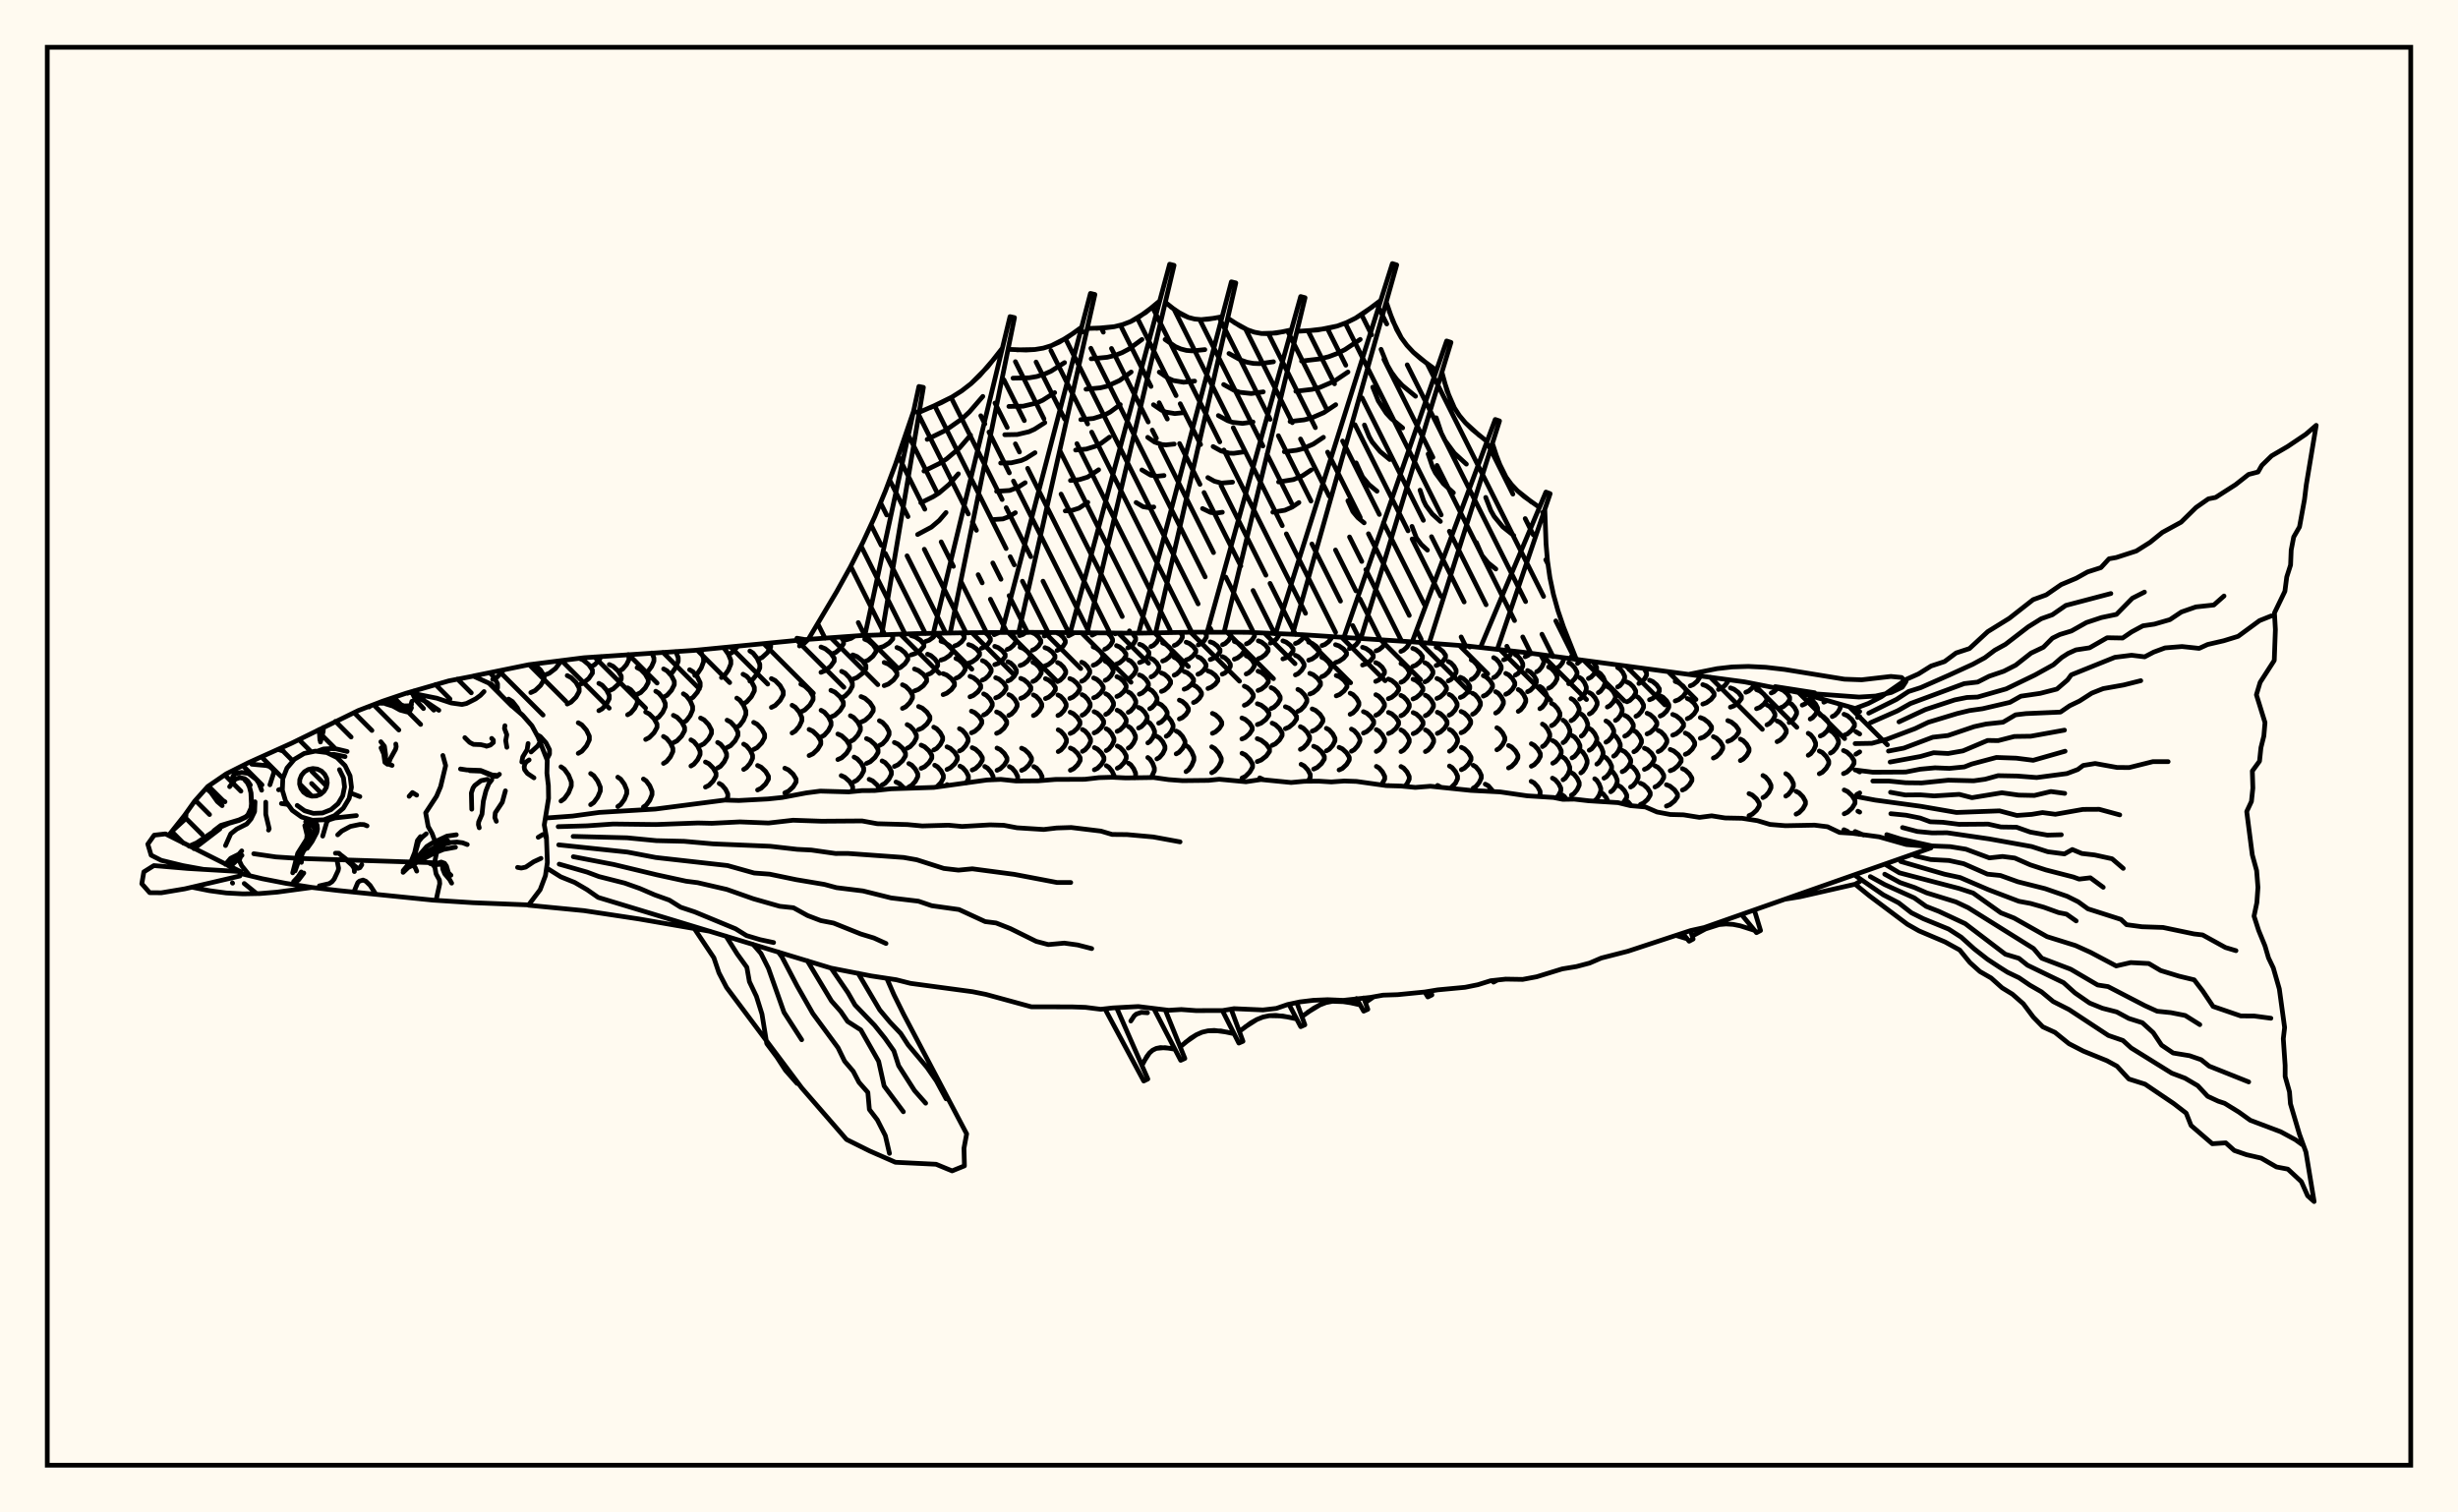 <svg xmlns="http://www.w3.org/2000/svg" width="520" height="320"><rect x="0" y="0" width="520" height="320" fill="floralwhite"/><rect x="10" y="10" width="500" height="300" stroke="black" stroke-width="1" fill="none"/><path stroke="black" stroke-width="1" fill="none" stroke-linecap="round" stroke-linejoin="round" d="
M 100.14 143.03 111.85 140.64 123.54 139.16 146.92 137.6 170.31 135.32 182 134.48 193.69 134.06 205.38 133.86 217.08 133.78 240.46 133.97 252.15 133.76 263.85 133.78 275.54 134.29 298.92 135.81 310.61 136.7 322.31 138.01 369.08 144.27 380.77 146.57 392.46 149.89 393.43 150.54 
M 393.43 186.52 392.46 187.08 380.77 189.74 377.62 190.25 
M 150.27 197.05 135.23 194.44 123.54 192.67 111.83 191.53 
M 105.03 145.98 105.26 145.56 105.26 144.67 104.48 143.24 103.61 142.32 
M 104.23 143.74 105.12 143.3 106.25 142.17 106.5 141.73 
M 109.89 150.73 109.45 149.76 108.41 148.43 107.59 147.91 
M 115.69 160.63 116.25 159.53 116.25 158.62 115.5 157.15 114.33 155.85 113.54 155.4 
M 112.29 146.53 113.2 146.11 114.36 145.01 115.11 143.78 115.11 143.02 114.36 141.78 113.2 140.69 112.82 140.51 
M 118.68 169.48 119.38 168.98 120.28 167.73 120.86 166.3 120.86 165.42 120.28 163.99 119.38 162.73 118.68 162.24 
M 115.13 142.86 116.18 142.46 117.52 141.44 118.39 140.29 118.39 139.81 
M 120 148.96 120.81 148.55 121.86 147.5 122.53 146.31 122.53 145.58 121.86 144.39 120.81 143.35 120 142.94 
M 122.33 159.39 123.09 158.95 124.06 157.82 124.68 156.55 124.68 155.76 124.06 154.48 123.09 153.36 122.33 152.92 
M 124.95 170.25 125.61 169.8 126.45 168.65 127 167.36 127 166.55 126.45 165.26 125.61 164.11 124.95 163.66 
M 122.45 144.92 123.37 144.53 124.56 143.55 125.33 142.43 125.33 141.74 124.56 140.63 123.37 139.64 122.52 139.28 
M 125.03 141.03 125.76 140.67 126.69 139.74 127.17 138.9 
M 126.69 150.36 127.4 149.97 128.3 148.97 128.89 147.83 128.89 147.12 128.3 145.98 127.4 144.98 126.69 144.58 
M 130.7 170.64 131.31 170.22 132.09 169.14 132.59 167.91 132.59 167.16 132.09 165.93 131.31 164.85 130.7 164.43 
M 128.9 146.14 129.71 145.76 130.76 144.8 131.43 143.71 131.43 143.03 130.76 141.94 129.71 140.98 128.9 140.6 
M 131.09 141.93 131.72 141.56 132.53 140.63 133.05 139.58 133.05 138.93 132.83 138.5 
M 132.77 151.23 133.43 150.85 134.28 149.85 134.82 148.73 134.82 148.03 134.28 146.91 133.43 145.92 132.77 145.53 
M 136.12 170.74 136.71 170.34 137.46 169.31 137.94 168.14 137.94 167.42 137.46 166.25 136.71 165.22 136.12 164.82 
M 134.78 146.91 135.54 146.53 136.5 145.54 137.13 144.43 137.13 143.74 136.5 142.63 135.54 141.64 134.78 141.26 
M 136.59 156.45 137.36 156.05 138.36 155.04 139 153.9 139 153.2 138.36 152.05 137.36 151.05 136.59 150.65 
M 136.54 142.39 137.12 142 137.86 141 138.34 139.88 138.34 139.18 137.9 138.16 
M 138.73 152.11 139.38 151.71 140.21 150.69 140.74 149.53 140.74 148.82 140.21 147.66 139.38 146.65 138.73 146.25 
M 140.36 161.52 141 161.13 141.82 160.14 142.35 159.02 142.35 158.32 141.82 157.2 141 156.21 140.36 155.82 
M 140.39 147.5 141.12 147.1 142.05 146.06 142.65 144.88 142.65 144.15 142.05 142.98 141.12 141.94 140.39 141.53 
M 142.46 157.14 143.22 156.75 144.2 155.74 144.83 154.6 144.83 153.89 144.2 152.75 143.22 151.74 142.46 151.35 
M 141.72 142.64 142.28 142.21 143.01 141.13 143.48 139.9 143.48 139.14 142.96 137.84 
M 144.57 152.88 145.2 152.47 146.01 151.41 146.53 150.21 146.53 149.47 146.01 148.27 145.2 147.21 144.57 146.79 
M 146.17 162.07 146.79 161.69 147.59 160.73 148.11 159.64 148.11 158.96 147.59 157.87 146.79 156.91 146.17 156.54 
M 145.89 147.98 146.61 147.55 147.53 146.46 148.13 145.22 148.13 144.46 147.53 143.22 146.61 142.13 145.89 141.7 
M 148.21 157.73 148.95 157.34 149.91 156.33 150.52 155.18 150.52 154.47 149.91 153.32 148.95 152.31 148.21 151.92 
M 149.24 166.53 149.96 166.17 150.88 165.24 151.48 164.2 151.48 163.55 150.88 162.5 149.96 161.58 149.24 161.22 
M 146.99 142.91 147.59 142.46 148.35 141.32 148.84 140.02 148.84 139.22 148.05 137.49 
M 151.82 162.49 152.43 162.13 153.21 161.18 153.71 160.12 153.71 159.46 153.21 158.39 152.43 157.45 151.82 157.08 
M 153.63 169.29 153.97 168.59 153.97 167.98 153.49 166.98 152.74 166.11 152.15 165.76 
M 148.21 137.79 148.91 137.4 
M 153.82 158.16 154.56 157.77 155.5 156.76 156.11 155.62 156.11 154.91 155.5 153.77 154.56 152.76 153.82 152.37 
M 152.63 143.36 153.27 142.92 154.08 141.78 154.61 140.49 154.61 139.69 154.08 138.4 153.27 137.26 152.92 137.01 
M 155.87 153.88 156.49 153.46 157.28 152.39 157.79 151.17 157.79 150.41 157.28 149.19 156.49 148.12 155.87 147.7 
M 157.33 162.79 157.93 162.42 158.71 161.49 159.21 160.44 159.21 159.79 158.71 158.73 157.93 157.8 157.33 157.44 
M 154.09 138.46 154.89 138.06 156.1 136.7 
M 157.19 148.94 157.96 148.51 158.95 147.41 159.59 146.18 159.59 145.41 158.95 144.17 157.96 143.08 157.19 142.65 
M 159.44 158.57 160.18 158.18 161.14 157.18 161.76 156.06 161.76 155.36 161.14 154.23 160.18 153.23 159.44 152.84 
M 160.27 167.14 161.01 166.78 161.96 165.88 162.57 164.86 162.57 164.23 161.96 163.21 161.01 162.31 160.27 161.96 
M 158.64 144.11 159.31 143.68 160.18 142.57 160.74 141.31 160.74 140.54 160.18 139.28 159.31 138.17 158.64 137.74 
M 160.38 139.5 161.24 139.1 162.33 138.1 163.04 136.96 163.04 136.25 162.91 136.04 
M 163.19 149.67 164 149.26 165.03 148.2 165.7 147 165.7 146.25 165.03 145.05 164 143.99 163.19 143.58 
M 166.03 167.75 166.8 167.4 167.79 166.49 168.42 165.46 168.42 164.83 167.79 163.8 166.8 162.89 166.03 162.53 
M 167.57 155.08 168.24 154.68 169.09 153.66 169.63 152.51 169.63 151.79 169.09 150.64 168.24 149.62 167.57 149.22 
M 169.42 150.62 170.25 150.22 171.32 149.2 172.01 148.04 172.01 147.33 171.32 146.17 170.25 145.15 169.42 144.75 
M 171.17 159.86 171.97 159.49 172.98 158.53 173.64 157.44 173.64 156.76 172.98 155.67 171.97 154.71 171.17 154.33 
M 169.14 136.68 169.91 136.33 171.01 135.27 
M 173.7 155.94 174.38 155.55 175.25 154.57 175.81 153.46 175.81 152.77 175.25 151.65 174.38 150.67 173.7 150.28 
M 173.68 142.25 174.58 141.89 175.73 140.96 176.48 139.9 176.48 139.25 175.73 138.19 174.58 137.26 173.68 136.89 
M 175.78 151.7 176.63 151.32 177.71 150.33 178.41 149.22 178.41 148.54 177.71 147.42 176.63 146.44 175.78 146.06 
M 177.25 160.7 178.05 160.34 179.07 159.4 179.73 158.33 179.73 157.67 179.07 156.61 178.05 155.67 177.25 155.3 
M 180.12 167.49 180.39 167.05 180.39 166.41 179.75 165.37 178.74 164.46 177.96 164.1 
M 176.06 138.35 176.83 138.02 177.82 137.16 178.46 136.2 178.46 135.6 177.92 134.78 
M 178.05 147.64 178.78 147.26 179.72 146.29 180.32 145.18 180.32 144.5 179.72 143.4 178.78 142.42 178.05 142.04 
M 179.91 156.88 180.59 156.51 181.46 155.56 182.02 154.49 182.02 153.82 181.46 152.75 180.59 151.8 179.91 151.43 
M 180.69 165.4 181.34 165.04 182.18 164.14 182.72 163.11 182.72 162.47 182.18 161.44 181.34 160.54 180.69 160.18 
M 179.11 135.35 180.05 135.06 180.83 134.57 
M 180.41 143.71 181.3 143.36 182.45 142.47 183.19 141.45 183.19 140.82 182.45 139.81 181.3 138.91 180.41 138.56 
M 182.15 152.78 182.98 152.41 184.05 151.47 184.74 150.41 184.74 149.75 184.05 148.68 182.98 147.74 182.15 147.38 
M 183.31 161.52 184.1 161.17 185.11 160.25 185.76 159.22 185.76 158.58 185.11 157.54 184.1 156.63 183.31 156.27 
M 186.22 167.13 185.6 166.13 184.63 165.23 183.87 164.88 
M 182.93 139.99 183.7 139.66 184.68 138.84 185.32 137.9 185.32 137.32 184.68 136.39 183.7 135.56 182.93 135.24 
M 186.04 157.73 186.7 157.38 187.54 156.47 188.09 155.43 188.09 154.79 187.54 153.76 186.7 152.85 186.04 152.49 
M 186.61 166.08 187.24 165.73 188.05 164.85 188.57 163.84 188.57 163.22 188.05 162.22 187.24 161.33 186.61 160.99 
M 186.03 137.05 186.94 136.77 188.11 136.04 188.87 135.21 188.87 134.7 188.46 134.25 
M 187.05 145.07 187.92 144.74 189.03 143.88 189.75 142.91 189.75 142.32 189.03 141.35 187.92 140.5 187.05 140.16 
M 189.21 162.16 189.97 161.81 190.94 160.93 191.56 159.93 191.56 159.31 190.94 158.31 189.97 157.43 189.21 157.09 
M 191.27 166.76 190.28 165.8 189.55 165.45 
M 189.2 134.25 189.29 134.22 
M 189.75 141.53 190.49 141.22 191.44 140.44 192.05 139.54 192.05 138.99 191.44 138.1 190.49 137.31 189.75 137 
M 190.92 149.88 191.61 149.54 192.48 148.67 193.04 147.69 193.04 147.07 192.48 146.09 191.61 145.22 190.92 144.88 
M 191.91 158.32 192.54 157.98 193.35 157.11 193.87 156.12 193.87 155.51 193.35 154.52 192.54 153.65 191.91 153.31 
M 192.27 166.5 192.88 166.16 193.66 165.3 194.16 164.33 194.16 163.72 193.66 162.75 192.88 161.89 192.27 161.55 
M 192.75 138.56 193.62 138.28 194.73 137.57 195.45 136.76 195.45 136.26 194.73 135.46 193.62 134.75 192.75 134.47 
M 193.46 146.19 194.29 145.87 195.35 145.07 196.03 144.15 196.03 143.58 195.35 142.67 194.29 141.86 193.46 141.54 
M 194.33 154.37 195.1 154.04 196.08 153.19 196.72 152.22 196.72 151.63 196.08 150.66 195.1 149.81 194.33 149.48 
M 194.87 162.56 195.6 162.23 196.53 161.37 197.13 160.41 197.13 159.81 196.53 158.84 195.6 157.99 194.87 157.65 
M 195.83 135.71 196.54 135.46 197.45 134.81 198.03 133.98 
M 196.23 142.74 196.92 142.45 197.8 141.69 198.37 140.84 198.37 140.31 197.8 139.46 196.92 138.7 196.23 138.41 
M 197.54 158.68 198.15 158.36 198.92 157.52 199.42 156.56 199.42 155.97 198.92 155.02 198.15 154.18 197.54 153.85 
M 198.17 166.5 199.08 165.57 199.57 164.62 199.57 164.03 199.08 163.07 198.33 162.23 197.74 161.9 
M 199.07 139.66 199.87 139.38 200.9 138.69 201.56 137.9 201.56 137.42 200.9 136.63 199.87 135.94 199.07 135.66 
M 199.52 146.97 200.29 146.67 201.28 145.9 201.92 145.02 201.92 144.48 201.28 143.6 200.29 142.83 199.52 142.53 
M 200.34 162.8 201.04 162.47 201.95 161.64 202.53 160.69 202.53 160.11 201.95 159.16 201.04 158.33 200.34 158.01 
M 200.62 166.14 200.35 166.01 
M 201.97 136.66 202.62 136.41 203.44 135.77 203.98 135.04 203.98 134.58 203.47 133.89 
M 202.23 143.51 202.87 143.22 203.68 142.49 204.2 141.67 204.2 141.16 203.68 140.33 202.87 139.6 202.23 139.31 
M 202.98 158.89 203.57 158.57 204.31 157.75 204.8 156.82 204.8 156.24 204.31 155.32 203.57 154.49 202.98 154.17 
M 204.41 165.67 204.87 164.77 204.87 164.19 204.39 163.25 203.66 162.42 203.08 162.09 
M 204.77 133.91 204.91 133.87 
M 204.92 140.3 205.66 140.04 206.62 139.35 207.23 138.58 207.23 138.1 206.62 137.33 205.66 136.65 204.92 136.38 
M 205.21 147.43 205.93 147.13 206.87 146.38 207.47 145.53 207.47 145 206.87 144.15 205.93 143.39 205.21 143.1 
M 205.51 155.05 206.21 154.74 207.12 153.94 207.7 153.03 207.7 152.47 207.12 151.57 206.21 150.77 205.51 150.46 
M 205.67 162.92 206.36 162.6 207.25 161.78 207.82 160.85 207.82 160.27 207.25 159.34 206.36 158.51 205.67 158.19 
M 207.64 137.15 208.25 136.9 209.02 136.26 209.52 135.53 209.52 135.09 209.02 134.36 208.39 133.84 
M 207.83 143.89 208.43 143.61 209.19 142.9 209.69 142.08 209.69 141.58 209.19 140.77 208.43 140.05 207.83 139.77 
M 208.1 151.27 208.69 150.96 209.44 150.19 209.92 149.31 209.92 148.77 209.44 147.89 208.69 147.12 208.1 146.81 
M 210.04 164.98 210.1 164.27 209.63 163.33 208.9 162.5 208.33 162.17 
M 210.32 134.29 211.4 133.82 
M 210.44 140.63 211.15 140.37 212.06 139.69 212.65 138.93 212.65 138.45 212.06 137.69 211.15 137.01 210.44 136.75 
M 210.64 147.65 211.34 147.36 212.24 146.62 212.82 145.78 212.82 145.26 212.24 144.42 211.34 143.68 210.64 143.39 
M 210.83 155.16 211.52 154.85 212.4 154.07 212.97 153.17 212.97 152.62 212.4 151.73 211.52 150.94 210.83 150.63 
M 210.92 162.98 211.6 162.66 212.47 161.84 213.03 160.92 213.03 160.34 212.47 159.41 211.6 158.59 210.92 158.27 
M 213.08 137.41 213.67 137.16 214.42 136.52 214.9 135.8 214.9 135.35 214.42 134.63 213.25 133.81 
M 213.22 144.08 213.8 143.81 214.54 143.1 215.02 142.29 215.02 141.8 214.54 140.99 213.8 140.28 213.22 140.01 
M 213.41 151.37 213.98 151.07 214.71 150.3 215.18 149.43 215.18 148.9 214.71 148.03 213.98 147.26 213.41 146.97 
M 215.1 165.24 215.29 164.87 215.29 164.29 214.82 163.35 214.1 162.51 213.53 162.19 
M 215.68 134.49 216.38 134.25 217.06 133.78 
M 215.8 140.81 216.5 140.55 217.38 139.87 217.96 139.11 217.96 138.64 217.38 137.88 216.5 137.2 215.8 136.94 
M 215.94 147.76 216.63 147.47 217.51 146.74 218.08 145.9 218.08 145.39 217.51 144.56 216.63 143.82 215.94 143.53 
M 216.12 163 216.79 162.68 217.66 161.86 218.22 160.94 218.22 160.36 217.66 159.44 216.79 158.62 216.12 158.3 
M 218.41 137.56 218.98 137.31 219.71 136.67 220.19 135.95 220.19 135.5 219.71 134.77 218.98 134.13 218.41 133.88 
M 218.51 144.18 219.08 143.91 219.81 143.2 220.28 142.41 220.28 141.91 219.81 141.11 219.08 140.41 218.51 140.13 
M 218.63 151.4 219.2 151.1 219.92 150.34 220.39 149.48 220.39 148.95 219.92 148.09 219.2 147.33 218.63 147.03 
M 220.33 165.15 220.46 164.29 220 163.35 219.27 162.51 218.71 162.19 
M 220.92 134.57 221.6 134.33 222.3 133.83 
M 221.06 140.89 221.75 140.63 222.62 139.96 223.18 139.19 223.18 138.72 222.62 137.96 221.75 137.29 221.06 137.03 
M 221.17 147.8 221.84 147.51 222.71 146.78 223.27 145.95 223.27 145.44 222.71 144.61 221.84 143.88 221.17 143.59 
M 223.63 137.62 224.19 137.36 224.91 136.72 225.37 135.99 225.37 135.54 224.91 134.81 224.19 134.17 223.63 133.92 
M 223.72 144.21 224.28 143.93 225 143.23 225.46 142.44 225.46 141.94 225 141.15 224.28 140.45 223.72 140.17 
M 223.81 151.39 224.37 151.1 225.09 150.34 225.55 149.48 225.55 148.95 225.09 148.09 224.37 147.33 223.81 147.04 
M 223.87 159.02 224.43 158.7 225.15 157.9 225.61 156.99 225.61 156.43 225.15 155.52 224.43 154.72 223.87 154.41 
M 226.04 134.54 227.28 133.88 
M 226.32 147.77 226.99 147.48 227.84 146.75 228.39 145.93 228.39 145.41 227.84 144.59 226.99 143.86 226.32 143.57 
M 226.4 155.18 227.07 154.87 227.92 154.09 228.47 153.21 228.47 152.66 227.92 151.78 227.07 151 226.4 150.69 
M 226.44 162.97 227.11 162.65 227.97 161.83 228.52 160.91 228.52 160.33 227.97 159.41 227.11 158.59 226.44 158.27 
M 228.83 144.14 229.38 143.87 230.08 143.17 230.54 142.37 230.54 141.88 230.08 141.08 229.38 140.38 228.83 140.11 
M 228.92 151.33 229.47 151.03 230.18 150.28 230.63 149.42 230.63 148.88 230.18 148.02 229.47 147.27 228.92 146.97 
M 229 158.97 229.55 158.65 230.26 157.85 230.71 156.94 230.71 156.38 230.26 155.47 229.55 154.67 229 154.35 
M 231.04 134.39 231.98 133.92 
M 231.27 140.76 231.92 140.49 232.76 139.81 233.29 139.05 233.29 138.57 232.76 137.8 231.92 137.13 231.27 136.86 
M 231.37 147.64 232.02 147.36 232.85 146.63 233.39 145.8 233.39 145.29 232.85 144.46 232.02 143.73 231.37 143.44 
M 231.46 155.07 232.11 154.76 232.94 153.98 233.48 153.09 233.48 152.54 232.94 151.66 232.11 150.88 231.46 150.57 
M 231.52 162.87 232.17 162.55 233 161.73 233.54 160.81 233.54 160.23 233 159.31 232.17 158.49 231.52 158.17 
M 233.71 137.37 234.24 137.11 234.93 136.46 235.37 135.71 235.37 135.26 234.93 134.51 234.32 133.93 
M 233.81 143.95 234.35 143.67 235.03 142.97 235.48 142.17 235.48 141.68 235.03 140.88 234.35 140.18 233.81 139.9 
M 233.92 151.15 234.45 150.86 235.13 150.09 235.57 149.23 235.57 148.7 235.13 147.84 234.45 147.08 233.92 146.78 
M 234.02 158.81 234.55 158.5 235.22 157.69 235.66 156.78 235.66 156.22 235.22 155.31 234.55 154.5 234.02 154.19 
M 235.7 164.47 235.7 164.1 235.26 163.16 234.58 162.33 234.05 162 
M 235.92 134.11 236.35 133.94 
M 236.2 140.5 236.84 140.24 237.66 139.56 238.19 138.79 238.19 138.32 237.66 137.55 236.84 136.87 236.2 136.6 
M 236.28 147.36 236.91 147.07 237.72 146.35 238.24 145.52 238.24 145.01 237.72 144.19 236.91 143.46 236.28 143.17 
M 236.33 154.74 236.95 154.44 237.74 153.66 238.25 152.78 238.25 152.23 237.74 151.35 236.95 150.57 236.33 150.26 
M 236.37 162.54 236.98 162.22 237.76 161.4 238.26 160.48 238.26 159.9 237.76 158.98 236.98 158.16 236.37 157.84 
M 238.59 137.08 239.13 136.83 239.81 136.17 240.25 135.42 240.25 134.96 239.55 133.96 
M 238.68 143.62 239.21 143.35 239.89 142.65 240.32 141.86 240.32 141.37 239.89 140.58 239.21 139.88 238.68 139.61 
M 238.69 150.71 239.2 150.42 239.86 149.67 240.28 148.82 240.28 148.29 239.86 147.44 239.2 146.69 238.69 146.4 
M 238.69 158.29 239.18 157.98 239.8 157.18 240.21 156.27 240.21 155.71 239.8 154.8 239.18 154.01 238.69 153.69 
M 240.06 164.59 240.24 164.17 240.24 163.58 239.83 162.63 239.21 161.8 238.73 161.47 
M 241.07 140.18 241.71 139.92 242.52 139.24 243.05 138.48 243.05 138.01 242.52 137.24 241.71 136.57 241.07 136.31 
M 241.03 146.88 241.65 146.6 242.44 145.89 242.95 145.09 242.95 144.59 242.44 143.78 241.65 143.07 241.03 142.8 
M 240.86 154.04 241.45 153.74 242.19 152.98 242.68 152.12 242.68 151.58 242.19 150.72 241.45 149.96 240.86 149.67 
M 243.48 136.79 244.02 136.54 244.7 135.88 245.14 135.13 245.14 134.67 244.68 133.89 
M 243.51 143.22 244.04 142.96 244.72 142.28 245.16 141.51 245.16 141.03 244.72 140.26 244.04 139.58 243.51 139.32 
M 243.23 149.96 243.72 149.68 244.36 148.97 244.77 148.16 244.77 147.66 244.36 146.85 243.72 146.13 243.23 145.85 
M 242.83 157.18 243.29 156.87 243.87 156.1 244.25 155.22 244.25 154.67 243.87 153.79 243.29 153.02 242.83 152.71 
M 243.55 164.52 244.21 163.08 244.21 162.47 243.84 161.48 243.27 160.61 242.82 160.27 
M 245.96 139.86 246.6 139.6 247.43 138.94 247.96 138.18 247.96 137.72 247.43 136.97 246.6 136.3 245.96 136.04 
M 245.71 146.29 246.34 146.03 247.13 145.35 247.64 144.58 247.64 144.1 247.13 143.33 246.34 142.65 245.71 142.39 
M 245.12 153.01 245.7 152.73 246.44 152 246.92 151.18 246.92 150.67 246.44 149.85 245.7 149.13 245.12 148.84 
M 244.74 160.57 245.29 160.25 246 159.42 246.45 158.48 246.45 157.9 246 156.96 245.29 156.13 244.74 155.8 
M 248.43 136.57 248.98 136.31 249.68 135.65 250.13 134.9 250.13 134.44 249.74 133.81 
M 248.4 142.86 248.94 142.6 249.63 141.94 250.07 141.2 250.07 140.74 249.63 140 248.94 139.34 248.4 139.08 
M 246.72 155.78 247.19 155.49 247.78 154.75 248.17 153.91 248.17 153.39 247.78 152.54 247.19 151.8 246.72 151.51 
M 250.94 139.63 251.6 139.38 252.44 138.72 252.98 137.98 252.98 137.52 252.44 136.78 251.6 136.13 250.94 135.87 
M 250.51 145.82 251.15 145.57 251.97 144.92 252.5 144.18 252.5 143.72 251.97 142.98 251.15 142.33 250.51 142.08 
M 249.5 152.11 250.12 151.84 250.91 151.15 251.41 150.36 251.41 149.88 250.91 149.09 250.12 148.4 249.5 148.13 
M 248.83 159.5 249.43 159.17 250.19 158.33 250.69 157.38 250.69 156.79 250.19 155.84 249.43 155 248.83 154.68 
M 253.5 136.45 254.06 136.2 254.77 135.54 255.22 134.79 255.22 134.33 254.88 133.77 
M 253.42 142.66 253.98 142.41 254.68 141.77 255.14 141.04 255.14 140.59 254.68 139.86 253.98 139.22 253.42 138.97 
M 252.49 148.64 253.03 148.39 253.73 147.75 254.18 147.02 254.18 146.57 253.73 145.85 253.03 145.21 252.49 144.96 
M 250.91 163.26 251.44 162.88 252.12 161.92 252.57 160.83 252.57 160.15 252.12 159.06 251.44 158.1 250.91 157.73 
M 256.03 139.54 256.7 139.29 257.55 138.63 258.1 137.9 258.1 137.44 257.55 136.7 256.7 136.05 256.03 135.8 
M 255.55 145.67 256.22 145.41 257.08 144.77 257.63 144.04 257.63 143.59 257.08 142.86 256.22 142.21 255.55 141.96 
M 258.64 136.4 259.19 136.15 259.9 135.49 260.36 134.75 260.36 134.29 260.04 133.78 
M 258.57 142.64 259.12 142.39 259.83 141.74 260.29 141.01 260.29 140.55 259.83 139.82 259.12 139.17 258.57 138.92 
M 256.49 155.15 257.12 154.86 257.94 154.13 258.47 153.3 258.47 152.79 257.94 151.96 257.12 151.23 256.49 150.94 
M 256.34 163.49 256.99 163.12 257.83 162.17 258.36 161.09 258.36 160.42 257.83 159.34 256.99 158.38 256.34 158.01 
M 261.13 139.47 261.79 139.21 262.64 138.56 263.19 137.82 263.19 137.36 262.64 136.62 261.79 135.96 261.13 135.71 
M 263.68 136.23 264.23 135.98 264.93 135.33 265.39 134.6 265.39 134.15 265.19 133.84 
M 263.64 142.6 264.19 142.34 264.9 141.67 265.36 140.91 265.36 140.44 264.9 139.68 264.19 139.01 263.64 138.75 
M 263.24 149.23 263.85 148.95 264.63 148.25 265.14 147.45 265.14 146.96 264.63 146.16 263.85 145.46 263.24 145.18 
M 262.73 156.35 263.43 156.05 264.33 155.27 264.9 154.4 264.9 153.86 264.33 152.98 263.43 152.21 262.73 151.91 
M 262.75 164.62 263.47 164.27 264.39 163.35 264.98 162.32 264.98 161.67 264.39 160.64 263.47 159.72 262.75 159.37 
M 266.2 139.38 266.87 139.12 267.73 138.46 268.28 137.71 268.28 137.25 267.73 136.5 266.87 135.84 266.2 135.58 
M 266.14 146.09 266.84 145.81 267.74 145.1 268.32 144.3 268.32 143.8 267.74 142.99 266.84 142.28 266.14 142 
M 266 153.3 266.79 153 267.79 152.23 268.43 151.36 268.43 150.83 267.79 149.96 266.79 149.19 266 148.89 
M 265.97 161.13 266.81 160.8 267.88 159.96 268.57 159 268.57 158.41 267.88 157.45 266.81 156.61 265.97 156.28 
M 267.33 164.97 266.5 164.58 
M 268.75 136.07 269.31 135.82 270.03 135.2 270.5 134.49 270.5 134.07 
M 268.91 149.91 269.53 149.61 270.32 148.84 270.83 147.97 270.83 147.43 270.32 146.56 269.53 145.79 268.91 145.49 
M 269.13 157.7 269.81 157.38 270.68 156.56 271.24 155.64 271.24 155.07 270.68 154.14 269.81 153.32 269.13 153 
M 271.4 139.41 272.09 139.15 272.98 138.48 273.56 137.73 273.56 137.26 272.98 136.51 272.09 135.85 271.4 135.59 
M 271.93 154.17 272.69 153.85 273.66 153.04 274.29 152.13 274.29 151.56 273.66 150.65 272.69 149.84 271.93 149.53 
M 274.05 136.15 274.64 135.91 275.4 135.3 275.89 134.6 275.89 134.32 
M 274.05 142.8 274.64 142.52 275.39 141.79 275.88 140.98 275.88 140.47 275.39 139.66 274.64 138.93 274.05 138.65 
M 274.57 150.5 275.18 150.19 275.96 149.38 276.47 148.47 276.47 147.9 275.96 146.99 275.18 146.18 274.57 145.86 
M 275.1 158.55 275.72 158.23 276.53 157.39 277.05 156.45 277.05 155.86 276.53 154.91 275.72 154.08 275.1 153.75 
M 276.75 165.29 277.19 164.46 277.19 163.86 276.68 162.89 275.88 162.04 275.25 161.71 
M 276.85 139.68 277.58 139.42 278.51 138.76 279.11 138 279.11 137.54 278.51 136.79 277.58 136.12 276.85 135.87 
M 277.09 146.84 277.82 146.54 278.75 145.78 279.35 144.92 279.35 144.38 278.75 143.52 277.82 142.76 277.09 142.46 
M 277.6 154.7 278.33 154.38 279.26 153.56 279.86 152.63 279.86 152.06 279.26 151.13 278.33 150.31 277.6 149.99 
M 277.91 162.72 278.64 162.39 279.57 161.55 280.17 160.6 280.17 160.01 279.57 159.06 278.64 158.22 277.91 157.89 
M 279.68 136.58 280.3 136.35 281.1 135.74 281.62 135.06 281.62 134.67 
M 279.62 143.18 280.24 142.9 281.03 142.19 281.54 141.38 281.54 140.87 281.03 140.06 280.24 139.34 279.62 139.06 
M 280.6 158.86 281.19 158.54 281.94 157.71 282.42 156.77 282.42 156.19 281.94 155.25 281.19 154.42 280.6 154.1 
M 282.54 140.18 283.28 139.92 284.24 139.26 284.86 138.52 284.86 138.06 284.24 137.31 283.28 136.65 282.54 136.4 
M 282.69 147.23 283.42 146.93 284.35 146.18 284.96 145.33 284.96 144.81 284.35 143.96 283.42 143.21 282.69 142.92 
M 283.29 162.9 283.99 162.58 284.88 161.74 285.45 160.8 285.45 160.22 284.88 159.28 283.99 158.44 283.29 158.12 
M 285.48 137.22 286.1 136.99 286.9 136.38 287.42 135.69 287.42 135.26 287.23 135.01 
M 285.63 151.13 286.23 150.83 286.99 150.05 287.48 149.17 287.48 148.62 286.99 147.74 286.23 146.96 285.63 146.66 
M 285.9 158.95 286.48 158.63 287.21 157.82 287.69 156.89 287.69 156.32 287.21 155.4 286.48 154.58 285.9 154.26 
M 288.25 140.71 288.98 140.45 289.92 139.8 290.52 139.05 290.52 138.6 289.92 137.86 288.98 137.2 288.25 136.95 
M 288.44 155.1 289.14 154.79 290.03 154.01 290.61 153.11 290.61 152.56 290.03 151.67 289.14 150.88 288.44 150.57 
M 291.11 137.71 291.71 137.47 292.47 136.86 292.95 136.15 292.95 135.72 292.72 135.39 
M 291.03 144.17 291.63 143.9 292.4 143.21 292.89 142.43 292.89 141.95 292.4 141.16 291.63 140.47 291.03 140.2 
M 291.07 151.33 291.65 151.04 292.4 150.28 292.89 149.42 292.89 148.89 292.4 148.04 291.65 147.28 291.07 146.98 
M 291.16 158.99 291.73 158.68 292.45 157.87 292.92 156.96 292.92 156.4 292.45 155.49 291.73 154.69 291.16 154.37 
M 292.25 166.05 292.94 164.85 292.94 164.26 292.47 163.32 291.75 162.48 291.18 162.15 
M 293.71 147.83 294.41 147.54 295.3 146.82 295.88 146 295.88 145.5 295.3 144.68 294.41 143.96 293.71 143.67 
M 293.74 155.2 294.43 154.89 295.31 154.12 295.88 153.24 295.88 152.69 295.31 151.81 294.43 151.03 293.74 150.73 
M 293.84 166.23 293.77 166.2 
M 296.36 137.82 296.91 137.57 297.62 136.94 298.08 136.23 298.06 135.75 
M 296.38 144.36 296.95 144.09 297.67 143.39 298.14 142.61 298.14 142.12 297.67 141.34 296.95 140.64 296.38 140.37 
M 296.37 151.44 296.94 151.15 297.67 150.4 298.14 149.55 298.14 149.02 297.67 148.18 296.94 147.43 296.37 147.13 
M 296.38 159.02 296.94 158.71 297.66 157.91 298.13 157 298.13 156.44 297.66 155.54 296.94 154.74 296.38 154.43 
M 297.17 166.39 297.67 165.82 298.13 164.87 298.13 164.29 297.67 163.34 296.94 162.5 296.38 162.18 
M 298.87 141.01 299.53 140.75 300.37 140.08 300.92 139.33 300.92 138.86 300.37 138.11 299.53 137.44 298.87 137.18 
M 298.93 147.88 299.6 147.59 300.46 146.87 301.02 146.05 301.02 145.54 300.46 144.71 299.6 143.99 298.93 143.71 
M 298.96 155.23 299.63 154.93 300.49 154.15 301.05 153.27 301.05 152.73 300.49 151.85 299.63 151.07 298.96 150.77 
M 301.45 144.27 301.99 144 302.69 143.29 303.14 142.5 303.14 142 302.69 141.2 301.99 140.5 301.45 140.22 
M 301.53 151.43 302.08 151.14 302.79 150.38 303.25 149.53 303.25 149 302.79 148.14 302.08 147.39 301.53 147.09 
M 301.55 159.02 302.11 158.71 302.83 157.91 303.29 157 303.29 156.44 302.83 155.54 302.11 154.74 301.55 154.43 
M 303.82 140.81 304.46 140.54 305.28 139.87 305.81 139.1 305.81 138.63 305.28 137.86 304.46 137.19 303.82 136.93 
M 303.98 147.77 304.64 147.49 305.47 146.75 306.01 145.92 306.01 145.41 305.47 144.57 304.64 143.84 303.98 143.55 
M 304.07 155.18 304.73 154.87 305.58 154.09 306.13 153.21 306.13 152.66 305.58 151.78 304.73 151 304.07 150.69 
M 304.82 166.55 304.12 166.18 
M 306.39 144.07 306.93 143.79 307.61 143.08 308.05 142.27 308.05 141.77 307.61 140.96 306.93 140.24 306.39 139.96 
M 306.57 151.32 307.11 151.02 307.81 150.25 308.26 149.39 308.26 148.86 307.81 147.99 307.11 147.23 306.57 146.93 
M 306.64 158.94 307.19 158.63 307.9 157.82 308.35 156.92 308.35 156.35 307.9 155.44 307.19 154.64 306.64 154.33 
M 306.86 166.77 307.9 165.73 308.35 164.78 308.35 164.19 307.9 163.24 307.19 162.4 306.64 162.07 
M 308.94 147.57 309.58 147.28 310.4 146.54 310.93 145.69 310.93 145.17 310.4 144.33 309.58 143.59 308.94 143.3 
M 309.1 155.04 309.76 154.74 310.59 153.95 311.13 153.06 311.13 152.51 310.59 151.62 309.76 150.84 309.1 150.53 
M 309.16 162.85 309.81 162.52 310.66 161.7 311.2 160.77 311.2 160.2 310.66 159.26 309.81 158.44 309.16 158.12 
M 310.94 136.9 311.23 136.77 
M 311.25 143.77 311.77 143.49 312.45 142.77 312.88 141.95 312.88 141.44 312.45 140.62 311.77 139.9 311.25 139.61 
M 311.53 151.12 312.06 150.82 312.75 150.05 313.19 149.17 313.19 148.63 312.75 147.76 312.06 146.98 311.53 146.68 
M 311.67 166.75 312.22 166.42 312.92 165.58 313.37 164.63 313.37 164.04 312.92 163.09 312.22 162.25 311.67 161.92 
M 313.8 147.28 314.43 146.99 315.23 146.23 315.75 145.38 315.75 144.85 315.23 144 314.43 143.24 313.8 142.95 
M 315.88 167.45 314.86 166.25 314.21 165.91 
M 315.99 143.36 316.5 143.08 317.16 142.34 317.58 141.51 317.58 141 317.16 140.16 316.5 139.43 315.99 139.14 
M 316.41 150.87 316.94 150.56 317.61 149.77 318.05 148.88 318.05 148.33 317.61 147.44 316.94 146.65 316.41 146.35 
M 316.67 158.64 317.21 158.32 317.9 157.51 318.35 156.59 318.35 156.02 317.9 155.1 317.21 154.29 316.67 153.97 
M 318.11 139.59 318.72 139.33 319.49 138.63 319.99 137.75 
M 318.55 146.89 319.16 146.59 319.95 145.82 320.46 144.95 320.46 144.42 319.95 143.55 319.16 142.78 318.55 142.48 
M 319.14 162.48 319.78 162.16 320.6 161.33 321.12 160.39 321.12 159.82 320.6 158.88 319.78 158.05 319.14 157.73 
M 320.6 142.82 321.1 142.53 321.74 141.79 322.15 140.94 322.15 140.42 321.74 139.58 321.1 138.83 320.6 138.54 
M 321.19 150.51 321.7 150.19 322.35 149.39 322.78 148.48 322.78 147.92 322.35 147.01 321.7 146.2 321.19 145.89 
M 322.65 138.95 323.24 138.68 323.75 138.21 
M 323.16 146.35 323.76 146.05 324.52 145.27 325.02 144.39 325.02 143.84 324.52 142.96 323.76 142.18 323.16 141.87 
M 323.96 162.12 324.57 161.8 325.36 160.97 325.87 160.03 325.87 159.45 325.36 158.52 324.57 157.69 323.96 157.36 
M 325.57 168.47 325.82 168.01 325.82 167.42 325.31 166.47 324.53 165.63 323.92 165.31 
M 325.08 142.13 325.57 141.84 326.19 141.09 326.59 140.23 326.59 139.71 325.9 138.5 
M 325.77 149.95 326.27 149.63 326.9 148.82 327.3 147.89 327.3 147.32 326.9 146.39 326.27 145.57 325.77 145.25 
M 326.31 157.96 326.81 157.63 327.45 156.81 327.86 155.87 327.86 155.29 327.45 154.35 326.81 153.52 326.31 153.2 
M 327.6 145.62 328.18 145.31 328.92 144.53 329.4 143.64 329.4 143.09 328.92 142.21 328.18 141.42 327.6 141.12 
M 328.22 153.54 328.79 153.22 329.53 152.39 330.01 151.46 330.01 150.88 329.53 149.95 328.79 149.13 328.22 148.81 
M 328.49 161.48 329.07 161.15 329.81 160.32 330.28 159.39 330.28 158.81 329.81 157.87 329.07 157.04 328.49 156.71 
M 329.22 168.84 329.73 168.27 330.2 167.33 330.2 166.74 329.73 165.8 329 164.97 328.43 164.64 
M 329.43 141.29 329.91 141 330.53 140.25 330.92 139.19 
M 330.67 157.13 331.13 156.81 331.72 155.98 332.11 155.04 332.11 154.46 331.72 153.52 331.13 152.7 330.67 152.37 
M 330.67 164.98 331.13 164.66 331.72 163.83 332.09 162.89 332.09 162.31 331.72 161.37 331.13 160.55 330.67 160.22 
M 331.36 169.1 330.96 168.53 330.51 168.2 
M 331.86 144.66 332.43 144.36 333.15 143.59 333.62 142.72 333.62 142.18 333.15 141.3 332.43 140.53 331.86 140.23 
M 332.37 152.48 332.92 152.16 333.62 151.35 334.07 150.43 334.07 149.86 333.62 148.94 332.92 148.12 332.37 147.81 
M 332.57 160.35 333.11 160.03 333.8 159.21 334.24 158.28 334.24 157.7 333.8 156.77 333.11 155.95 332.57 155.63 
M 332.44 168.24 332.97 167.92 333.65 167.09 334.09 166.15 334.09 165.57 333.65 164.64 332.97 163.81 332.44 163.49 
M 333.73 140.35 334.53 139.68 
M 334.18 147.92 334.64 147.61 335.22 146.81 335.59 145.91 335.59 145.36 335.22 144.46 334.64 143.67 334.18 143.36 
M 334.53 155.75 334.96 155.44 335.52 154.62 335.88 153.71 335.88 153.14 335.52 152.22 334.96 151.41 334.53 151.09 
M 334.43 163.53 334.86 163.21 335.41 162.39 335.76 161.46 335.76 160.89 335.41 159.97 334.86 159.15 334.43 158.83 
M 336.03 143.56 336.59 143.27 337.31 142.52 337.77 141.68 337.77 141.16 337.02 140.02 
M 336.23 151.06 336.76 150.75 337.44 149.97 337.88 149.08 337.88 148.53 337.44 147.64 336.76 146.86 336.23 146.55 
M 336.21 158.74 336.73 158.43 337.38 157.63 337.81 156.72 337.81 156.15 337.38 155.24 336.73 154.44 336.21 154.13 
M 338.13 146.55 338.58 146.26 339.17 145.51 339.54 144.66 339.54 144.13 339.17 143.28 338.58 142.53 338.13 142.24 
M 337.82 161.67 338.24 161.36 338.78 160.56 339.13 159.65 339.13 159.09 338.78 158.19 338.24 157.39 337.82 157.07 
M 337.37 169.38 337.78 169.07 338.31 168.27 338.65 167.36 338.65 166.79 338.31 165.89 337.78 165.08 337.37 164.77 
M 340.04 149.59 340.59 149.29 341.29 148.54 341.74 147.69 341.74 147.17 341.29 146.32 340.59 145.57 340.04 145.28 
M 339.75 157.03 340.28 156.72 340.96 155.94 341.39 155.06 341.39 154.51 340.96 153.63 340.28 152.85 339.75 152.54 
M 339.33 164.64 339.85 164.33 340.51 163.54 340.94 162.64 340.94 162.08 340.51 161.18 339.85 160.39 339.33 160.08 
M 340.22 169.66 339.8 168.76 339.15 167.96 338.64 167.65 
M 342.22 145.34 342.7 145.07 343.31 144.35 343.7 143.55 343.7 143.05 343.31 142.24 342.7 141.53 342.22 141.25 
M 341.76 152.43 342.21 152.14 342.8 151.39 343.17 150.53 343.17 150 342.8 149.15 342.21 148.39 341.76 148.1 
M 341.37 159.99 341.82 159.68 342.4 158.89 342.77 158.01 342.77 157.46 342.4 156.57 341.82 155.78 341.37 155.48 
M 340.75 167.52 341.19 167.21 341.76 166.43 342.12 165.54 342.12 164.99 341.76 164.1 341.19 163.31 340.75 163.01 
M 344.64 141.64 345.47 141.18 
M 344.19 148.48 344.79 148.2 345.55 147.47 346.04 146.65 346.04 146.14 345.55 145.32 344.79 144.59 344.19 144.3 
M 343.72 155.76 344.3 155.46 345.05 154.69 345.53 153.83 345.53 153.29 345.05 152.42 344.3 151.66 343.72 151.36 
M 343.18 163.27 343.76 162.97 344.5 162.18 344.98 161.3 344.98 160.75 344.5 159.87 343.76 159.08 343.18 158.78 
M 343.27 170.06 344.14 168.74 344.14 168.19 343.67 167.3 342.94 166.52 342.36 166.21 
M 346.71 144.61 347.23 144.33 347.91 143.64 348.34 142.85 348.34 142.36 347.81 141.47 
M 346.09 151.55 346.61 151.26 347.27 150.51 347.7 149.67 347.7 149.15 347.27 148.31 346.61 147.56 346.09 147.27 
M 345.65 159.06 346.17 158.76 346.83 157.98 347.26 157.1 347.26 156.55 346.83 155.67 346.17 154.89 345.65 154.58 
M 344.96 166.52 345.47 166.22 346.13 165.44 346.56 164.56 346.56 164.01 346.13 163.13 345.47 162.35 344.96 162.05 
M 345.12 170.48 344.45 169.68 343.94 169.38 
M 348.96 148.05 349.63 147.77 350.49 147.05 351.04 146.23 351.04 145.73 350.49 144.91 349.63 144.19 348.96 143.91 
M 348.44 155.28 349.1 154.99 349.95 154.22 350.51 153.36 350.51 152.83 349.95 151.96 349.1 151.2 348.44 150.9 
M 347.88 162.78 348.55 162.47 349.4 161.69 349.95 160.81 349.95 160.27 349.4 159.38 348.55 158.6 347.88 158.3 
M 347.04 170.21 347.7 169.9 348.56 169.12 349.11 168.23 349.11 167.68 348.56 166.8 347.7 166.01 347.04 165.71 
M 351.22 151.5 351.81 151.21 352.57 150.47 353.05 149.62 353.05 149.1 352.57 148.26 351.81 147.51 351.22 147.22 
M 350.79 159.02 351.38 158.72 352.14 157.94 352.63 157.05 352.63 156.51 352.14 155.62 351.38 154.84 350.79 154.54 
M 350.11 166.51 350.71 166.2 351.48 165.42 351.97 164.54 351.97 163.99 351.48 163.11 350.71 162.33 350.11 162.02 
M 354.4 148.31 355.13 148.03 356.08 147.31 356.69 146.49 356.69 145.99 356.08 145.17 355.13 144.45 354.4 144.17 
M 353.87 155.55 354.61 155.25 355.55 154.48 356.16 153.62 356.16 153.08 355.55 152.22 354.61 151.46 353.87 151.16 
M 353.34 163.07 354.08 162.77 355.03 161.98 355.65 161.1 355.65 160.55 355.03 159.66 354.08 158.88 353.34 158.57 
M 352.54 170.55 353.29 170.25 354.26 169.46 354.88 168.57 354.88 168.01 354.26 167.12 353.29 166.33 352.54 166.03 
M 357.58 145.11 358.22 144.84 359.04 144.15 359.57 143.36 359.57 142.96 
M 356.95 152.06 357.58 151.77 358.4 151.02 358.93 150.18 358.93 149.66 358.4 148.81 357.58 148.07 356.95 147.78 
M 356.53 159.6 357.17 159.3 357.99 158.51 358.52 157.63 358.52 157.08 357.99 156.19 357.17 155.41 356.53 155.1 
M 355.92 167.16 356.56 166.85 357.39 166.06 357.93 165.17 357.93 164.62 357.39 163.73 356.56 162.94 355.92 162.63 
M 360.23 148.97 361 148.69 361.99 147.97 362.62 147.16 362.62 146.66 361.99 145.84 361 145.13 360.23 144.85 
M 359.71 156.21 360.47 155.92 361.45 155.15 362.08 154.28 362.08 153.75 361.45 152.88 360.47 152.12 359.71 151.82 
M 363.54 145.88 364.19 145.62 365.01 144.93 365.54 144.15 365.54 143.78 
M 362.47 160.39 363.11 160.08 363.93 159.29 364.45 158.4 364.45 157.85 363.93 156.95 363.11 156.17 362.47 155.86 
M 366.08 149.62 366.83 149.35 367.78 148.64 368.4 147.83 368.4 147.33 367.78 146.53 366.83 145.82 366.08 145.54 
M 365.52 156.86 366.26 156.56 367.21 155.8 367.82 154.93 367.82 154.39 367.21 153.53 366.26 152.76 365.52 152.46 
M 369.33 146.47 369.94 146.21 370.72 145.53 371.23 144.69 
M 368.18 160.92 368.77 160.61 369.53 159.82 370.02 158.93 370.02 158.37 369.53 157.48 368.77 156.69 368.18 156.38 
M 371.6 149.94 372.3 149.67 373.18 148.97 373.75 148.18 373.75 147.68 373.18 146.89 372.3 146.19 371.6 145.92 
M 370.01 172.57 370.71 172.25 371.6 171.44 372.18 170.52 372.18 169.95 371.6 169.03 370.71 168.22 370.01 167.91 
M 374.71 146.62 375.26 146.37 376.02 145.64 
M 373.8 153.36 374.34 153.07 375.04 152.34 375.49 151.51 375.49 151 375.04 150.17 374.34 149.44 373.8 149.15 
M 372.96 168.75 373.51 168.43 374.21 167.62 374.66 166.7 374.66 166.13 374.21 165.21 373.51 164.4 372.96 164.08 
M 376.64 149.77 377.27 149.5 378.09 148.81 378.61 148.03 378.61 147.54 378.09 146.76 377.27 146.07 376.64 145.8 
M 375.95 156.92 376.57 156.62 377.37 155.86 377.89 154.99 377.89 154.46 377.37 153.6 376.57 152.83 375.95 152.54 
M 378.51 152.87 379.02 152.59 379.66 151.86 380.08 151.04 380.08 150.53 379.66 149.71 379.02 148.98 378.51 148.7 
M 377.79 168.44 378.3 168.12 378.97 167.29 379.4 166.35 379.4 165.77 378.97 164.84 378.3 164.01 377.79 163.69 
M 381.27 149.19 381.87 148.92 382.65 148.24 383.15 147.25 
M 379.97 172.26 380.61 171.93 381.43 171.09 381.95 170.14 381.95 169.55 381.43 168.6 380.61 167.76 379.97 167.43 
M 382.96 152.13 383.46 151.85 384.1 151.12 384.52 150.3 384.52 149.79 384.1 148.97 383.46 148.25 382.96 147.97 
M 382.54 159.8 383.05 159.48 383.69 158.67 384.1 157.76 384.1 157.19 383.69 156.27 383.05 155.47 382.54 155.15 
M 385.84 148.57 386.56 148.22 
M 385.09 155.72 385.72 155.42 386.53 154.65 387.05 153.78 387.05 153.24 386.53 152.37 385.72 151.6 385.09 151.3 
M 384.88 163.71 385.53 163.39 386.35 162.55 386.88 161.6 386.88 161.01 386.35 160.06 385.53 159.22 384.88 158.9 
M 387.62 151.61 388.17 151.33 388.87 150.6 389.32 149.78 389.32 149.27 389.15 148.95 
M 387.23 159.34 387.78 159.02 388.49 158.2 388.94 157.27 388.94 156.69 388.49 155.76 387.78 154.94 387.23 154.62 
M 390.11 155.58 390.83 155.28 391.74 154.5 392.32 153.62 392.32 153.08 391.74 152.2 390.83 151.42 390.11 151.12 
M 390 163.68 390.72 163.35 391.64 162.5 392.23 161.54 392.23 160.94 391.64 159.97 390.72 159.12 390 158.79 
M 390.15 172.18 390.88 171.84 391.82 170.96 392.43 169.97 392.43 169.35 391.82 168.36 390.88 167.48 390.15 167.14 
M 391.25 176.26 390.84 175.89 390.09 175.55 
M 392.98 151.8 393.43 151.59 
M 392.62 159.57 393.43 159.08 
M 393.43 155.3 392.62 154.81 
M 392.81 168.09 393.43 167.76 
M 393.43 163.33 392.81 163 
M 393.34 176.53 393.43 176.49 
M 393.43 171.83 393.04 171.63 
M 168.59 135.03 170.31 135.32 
M 183.05 134.05 194.4 81.77 195.35 81.96 186.53 134.32 
M 197.54 133.59 213.67 66.99 214.62 67.2 201.02 133.94 
M 212.03 133.39 230.69 62.08 231.63 62.31 215.51 133.79 
M 226.52 133.46 247.44 55.9 248.38 56.14 229.99 133.9 
M 241 133.51 260.5 59.63 261.44 59.86 244.48 133.9 
M 255.49 133.33 275.16 62.74 276.09 62.99 258.96 133.77 
M 269.99 133.63 294.56 55.77 295.48 56.05 273.44 134.2 
M 284.46 134.4 306.04 72.14 306.96 72.44 287.9 135.06 
M 298.92 135.37 316.32 88.75 317.23 89.06 302.35 136.07 
M 313.37 136.57 327.04 104.11 327.94 104.45 316.76 137.39 
M 332.39 138.95 334 139.61 
M 171 135.27 177 125.18 179.88 119.99 182.57 114.7 185.06 109.32 187.33 103.84 189.42 98.28 193.27 87 
M 194.46 87.23 199.13 85.2 201.35 84.03 203.45 82.7 205.4 81.19 208.91 77.65 212.06 73.65 
M 213.25 73.91 217.07 74.06 218.92 73.95 220.72 73.65 222.45 73.12 225.72 71.45 228.83 69.22 
M 230.01 69.5 233.86 69.36 235.72 69.12 237.5 68.68 239.21 68.03 242.38 66.12 245.35 63.66 
M 246.53 63.96 248.89 65.84 251.4 67.16 252.74 67.5 254.13 67.62 255.57 67.54 258.55 67.01 
M 259.73 67.31 262.49 69.08 263.91 69.78 265.36 70.28 266.86 70.56 269.97 70.47 273.19 69.8 
M 274.37 70.11 278.74 69.82 282.91 68.98 284.88 68.25 286.77 67.31 288.59 66.18 292.1 63.55 
M 293.27 63.9 294.63 67.85 296.45 71.46 297.63 73.06 299 74.53 300.53 75.88 303.89 78.36 
M 305.04 78.74 306.12 82.68 307.69 86.3 308.75 87.93 310 89.43 311.42 90.83 314.58 93.41 
M 315.73 93.81 316.94 97.55 318.62 100.95 319.72 102.46 321.01 103.83 322.46 105.08 325.67 107.35 
M 326.81 107.79 327.07 115.06 327.38 118.66 327.89 122.22 328.63 125.73 329.59 129.19 330.75 132.61 333.44 139.38 
M 196.82 86.25 201.35 84.03 203.45 82.7 205.4 81.19 207.22 79.5 210.51 75.68 
M 196.15 92.96 200.04 91.05 203.52 88.61 205.09 87.15 207.92 83.87 
M 195.47 99.67 198.73 98.07 200.24 97.11 202.96 94.81 205.33 92.06 
M 194.8 106.38 197.42 105.09 198.64 104.32 200.83 102.46 202.74 100.25 
M 194.12 113.09 197.04 111.53 198.7 110.12 200.14 108.44 
M 215.17 74.02 218.92 73.95 220.72 73.65 222.45 73.12 224.12 72.38 227.29 70.37 
M 214.3 80.01 217.68 79.94 219.3 79.67 220.85 79.2 222.35 78.53 225.21 76.72 
M 213.43 85.99 216.44 85.94 219.26 85.28 220.59 84.68 223.12 83.07 
M 212.56 91.98 215.19 91.93 217.66 91.35 218.83 90.83 221.04 89.42 
M 211.69 97.97 213.95 97.92 216.06 97.43 217.06 96.98 218.96 95.78 
M 210.83 103.95 213.6 103.77 215.3 103.13 216.88 102.13 
M 209.96 109.94 212.18 109.79 213.54 109.28 214.8 108.48 
M 231.95 69.47 235.72 69.12 237.5 68.68 239.21 68.03 240.83 67.17 243.88 64.92 
M 230.85 75.91 234.24 75.59 235.85 75.2 237.38 74.61 238.84 73.84 241.59 71.82 
M 229.75 82.35 232.77 82.06 234.2 81.72 236.86 80.5 239.3 78.71 
M 228.65 88.78 231.29 88.54 233.73 87.78 234.87 87.17 237 85.6 
M 227.55 95.22 229.82 95.01 231.91 94.36 232.88 93.84 234.71 92.49 
M 226.46 101.66 228.34 101.48 230.09 100.94 232.42 99.39 
M 225.36 108.1 226.87 107.96 228.26 107.52 230.13 106.28 
M 247.7 64.94 250.12 66.6 251.4 67.16 252.74 67.5 254.13 67.62 257.05 67.31 
M 246.48 71.83 248.65 73.33 249.81 73.83 251.01 74.14 252.26 74.24 254.89 73.97 
M 245.25 78.73 247.19 80.06 248.21 80.51 250.39 80.87 252.73 80.63 
M 244.02 85.63 245.72 86.79 246.62 87.18 248.52 87.5 250.57 87.29 
M 242.8 92.53 244.25 93.52 245.82 94.06 246.66 94.13 248.41 93.95 
M 241.57 99.42 243.42 100.53 244.79 100.76 246.25 100.61 
M 240.35 106.32 241.83 107.21 242.92 107.39 244.09 107.27 
M 261.1 68.23 263.91 69.78 265.36 70.28 266.86 70.56 268.4 70.61 271.57 70.17 
M 259.99 74.79 262.51 76.19 263.82 76.64 265.17 76.89 266.55 76.94 269.41 76.54 
M 258.87 81.36 261.12 82.6 262.28 83 264.7 83.26 267.25 82.91 
M 257.75 87.92 259.72 89 260.74 89.35 262.86 89.58 265.08 89.28 
M 256.64 94.48 258.32 95.41 260.09 95.88 261.01 95.91 262.92 95.64 
M 255.52 101.04 256.92 101.82 258.4 102.21 260.75 102.01 
M 254.4 107.6 256.11 108.42 257.32 108.56 258.59 108.38 
M 276.57 70 280.86 69.49 282.91 68.98 284.88 68.25 286.77 67.31 290.36 64.9 
M 275.35 76.39 279.21 75.94 281.06 75.48 282.83 74.82 284.53 73.97 287.76 71.81 
M 274.14 82.79 277.57 82.38 279.21 81.97 282.3 80.64 285.17 78.71 
M 272.92 89.18 275.92 88.83 277.36 88.47 280.06 87.3 282.58 85.62 
M 271.71 95.58 274.28 95.27 275.51 94.97 277.83 93.96 279.98 92.52 
M 270.49 101.97 273.66 101.46 275.59 100.63 277.39 99.43 
M 269.27 108.37 271.81 107.96 273.36 107.29 274.79 106.33 
M 293.91 65.9 295.46 69.71 296.45 71.46 297.63 73.06 299 74.53 302.17 77.15 
M 292.16 73.91 293.52 77.28 294.4 78.81 295.45 80.23 296.65 81.53 299.46 83.84 
M 290.41 81.91 291.59 84.84 293.26 87.41 294.3 88.53 296.74 90.54 
M 288.65 89.92 289.66 92.4 290.3 93.53 291.96 95.53 294.02 97.23 
M 286.9 97.93 288.25 100.89 289.61 102.53 291.31 103.93 
M 285.15 105.94 286.2 108.25 287.27 109.53 288.59 110.62 
M 305.55 80.73 306.82 84.54 307.69 86.3 308.75 87.93 310 89.43 312.97 92.14 
M 303.84 88.39 304.93 91.67 305.68 93.18 307.67 95.87 310.22 98.2 
M 302.13 96.05 303.05 98.79 303.67 100.06 305.33 102.31 307.47 104.26 
M 300.42 103.71 301.16 105.92 301.66 106.94 303 108.75 304.72 110.32 
M 298.71 111.37 299.65 113.82 300.67 115.19 301.98 116.39 
M 316.3 95.7 317.7 99.31 318.62 100.95 319.72 102.46 321.01 103.83 324.04 106.24 
M 314.31 105.24 315.38 108 316.09 109.26 317.92 111.47 320.24 113.31 
M 312.33 114.77 313.56 117.57 314.84 119.1 316.45 120.39 
M 115.38 173.08 121.14 172.66 126.77 171.89 138.63 171.18 153.34 169.28 156.32 169.37 162.49 169.04 165.45 168.73 170.58 167.76 173.53 167.38 179.53 167.55 182.32 167.28 185.03 167.26 188.45 166.9 197.55 166.6 208.77 165.03 211.73 164.9 214.96 165.24 219.7 165.2 223.25 164.91 229.48 164.88 232.51 164.53 235.29 164.45 238.2 164.59 244.06 164.5 247.23 164.95 250.19 165.17 255.63 165.11 257.93 164.87 263.58 165.4 266.76 164.93 273.14 165.56 275.95 165.3 278.95 165.27 281.65 165.44 284.38 165.24 286.97 165.33 293.29 166.22 296.42 166.31 299.41 166.6 302.6 166.35 311.15 167.23 317.35 167.55 323.07 168.38 328.66 168.73 330.62 169.12 333.04 169.08 336.1 169.43 342.3 169.82 344.92 170.46 348.1 170.74 350.55 171.8 353.36 172.33 356.15 172.4 359.53 172.94 362.11 172.61 364.94 173.06 368.54 173.13 371.78 173.63 374.45 174.43 377.71 174.7 383.88 174.58 386.62 174.92 389.17 176.13 391.9 176.3 397.55 177.06 403.31 178.69 406.43 178.95 408.52 179.39 360.53 196.25 357.64 196.89 344.38 201.26 338.76 202.7 336.3 203.76 333.51 204.5 330.49 205 325.1 206.66 322.12 207.22 318.54 207.16 315.35 207.5 312.67 208.34 309.95 208.89 304.16 209.43 301.44 209.88 295.66 210.45 292.59 210.55 289.9 211.03 284.18 211.65 280.87 211.51 277.83 211.64 275 211.98 272.38 212.54 270.03 213.35 267.19 213.68 261.06 213.41 258.63 213.81 252.98 213.82 249.92 213.59 247.24 213.75 240.8 212.96 235.42 213.25 232.88 213.54 229.64 213.13 226.7 213.03 218.2 213.02 208.57 210.39 205.73 209.82 192.64 208.06 189.6 207.29 184.26 206.48 175.81 204.83 126.54 189.87 124.19 188.23 121.59 186.71 118.64 185.52 115.63 183.63 
M 118.09 174.9 124.2 174.72 129.73 174.34 138.73 174.45 147.64 174.12 150.58 174.19 156.51 173.89 162.59 174.13 167.78 173.54 173.8 173.75 182.37 173.69 185.6 174.28 191.97 174.46 195.12 174.75 200.64 174.59 203.53 174.86 209.44 174.52 212.35 174.61 215.16 175.14 220.81 175.5 223.54 175.18 226.63 175.08 232.9 175.84 235.28 176.55 238.43 176.58 243.98 177.08 249.65 178.12 
M 121.25 176.96 132.66 177.26 138.85 177.86 144.73 178 150.83 178.54 162.96 179.05 168.65 179.7 171.65 179.85 176.76 180.58 179.38 180.57 191.17 181.42 193.94 181.91 199.67 183.74 202.77 184.1 205.7 183.82 214.56 184.99 223.59 186.71 226.52 186.72 
M 118.2 178.75 132.72 180.28 138.75 181.43 153.91 183.13 159.55 184.71 162.81 184.95 168.45 186.12 174.41 187.12 176.97 187.81 182.57 188.5 188.52 189.98 194.3 190.67 197.11 191.63 202.89 192.44 208.42 194.99 210.73 195.28 213.75 196.47 219.21 199.17 221.77 199.85 225.16 199.54 227.98 199.93 230.96 200.7 
M 121.29 181.26 129.86 182.91 138.94 185.09 145.14 186.44 147.58 186.75 153.76 188.18 159.38 190.16 164.96 191.75 167.86 192.06 170.85 193.71 173.65 194.78 176.34 195.3 182.1 197.61 184.88 198.46 187.44 199.62 
M 118.3 182.83 124.21 184.52 126.71 185.46 132.15 186.84 135.36 187.98 138.52 189.34 141.61 190.45 144 191.95 146.98 192.94 155.61 196.51 157.93 197.95 160.81 198.81 163.66 199.42 
M 187.61 207.01 189.11 210.45 191.16 214.59 204.5 239.9 203.93 242.95 204.03 246.67 201.42 247.73 198.03 246.33 189.43 245.91 183.98 243.52 179.09 241.09 169.62 230.19 153.71 208.93 152.1 205.84 151.02 202.64 146.92 196.51 
M 181.54 205.92 186.11 213.67 188.26 216.24 190.54 218.64 192.12 221.08 196.12 225.85 198.09 228.69 200.15 232.49 
M 175.82 204.83 179.38 210.01 180.88 212.63 185.02 216.93 187.21 219.66 189.1 222.34 190.11 225.48 193.47 230.74 195.83 233.41 
M 170.78 203.26 175.9 211.78 177.86 213.99 179.31 216.11 182.11 217.91 185.88 224.55 187.04 229.77 191.11 235.22 
M 164.63 201.4 165.4 202.42 168.65 208.63 171.95 214.43 177.29 221.68 178.67 224.51 180.5 226.66 181.73 229.01 183.6 231.13 183.92 234.74 185.6 236.94 187.3 240.28 188.17 244.03 
M 159.31 199.79 160.98 201.72 162.56 204.86 165.86 214.19 169.6 219.99 
M 153.59 198.06 155.95 201.82 158 204.66 158.54 207.7 160.02 210.8 161.2 214.56 162.21 220.79 164.35 223.65 166.17 226.45 168.62 229.23 
M 371.13 192.53 372.45 196.88 371.59 197.33 368.41 193.48 
M 357.63 196.89 358.19 198.68 357.34 199.14 355.96 197.46 
M 316.8 207.34 315.96 207.8 315.72 207.46 
M 302.63 209.69 302.93 210.51 302.06 210.93 301.42 209.88 
M 288.51 211.14 289.37 213.54 288.49 213.94 286.99 211.26 
M 274.34 212.12 276.05 216.83 275.17 217.22 272.67 212.47 
M 260.45 213.51 262.96 220.31 262.08 220.69 258.6 213.81 
M 246.51 213.66 250.66 223.94 249.78 224.34 244.09 213.38 
M 236.23 213.23 242.83 228.29 241.96 228.72 233.75 213.44 
M 371.19 196.85 368.14 195.88 366.64 195.58 365.15 195.49 363.68 195.62 360.81 196.54 357.99 198.05 
M 356.92 198.63 354.58 197.92 
M 290.62 210.9 288.85 212.11 
M 287.75 212.61 284.76 211.95 281.89 211.85 280.52 212.12 279.2 212.63 277.92 213.32 275.42 215.09 
M 274.31 215.58 271.35 214.96 268.52 214.9 267.17 215.19 265.88 215.71 264.62 216.42 262.19 218.22 
M 261.08 218.71 258.25 218.12 255.56 218.1 254.29 218.4 253.08 218.94 251.91 219.66 249.67 221.49 
M 248.57 221.99 246.46 221.65 244.62 221.82 243.84 222.2 243.17 222.79 242.59 223.56 241.58 225.44 
M 290.62 210.9 290.13 211.21 
M 286.25 212.24 283.31 211.8 281.89 211.85 280.52 212.12 279.2 212.63 276.66 214.17 
M 272.82 215.23 269.91 214.83 268.52 214.9 267.17 215.19 265.88 215.71 263.4 217.29 
M 259.65 218.38 256.88 218.01 255.56 218.1 254.29 218.4 253.08 218.94 250.78 220.54 
M 247.5 221.79 245.5 221.64 244.62 221.82 243.84 222.2 243.17 222.79 242.07 224.47 
M 242.76 214.28 241.46 214.19 240.39 214.55 239.95 214.93 239.23 216.02 
M 392.46 149.89 395.25 148.84 397.97 147.44 403.34 143.71 405.86 142.59 408.54 140.91 411.38 139.97 413.82 138.15 416.65 137.22 420.52 133.64 425.08 130.82 430.12 126.87 432.89 125.86 436.04 123.69 439.25 122.34 441.63 121.01 444.46 120.1 446.17 118.23 447.69 117.96 451.95 116.58 454.84 114.76 457.45 112.65 461.42 110.48 464.57 107.38 467.19 105.55 468.73 105.24 472.95 102.54 475.69 100.38 477.7 99.86 478.5 98.46 480.56 96.45 483.96 94.47 487.81 91.88 490 89.99 487.9 102.6 487.53 105.66 486.47 111.48 485.24 113.62 484.71 116.37 484.58 119.54 483.77 122.07 483.38 125.1 481.17 129.68 481.37 133.2 481.13 139.73 478.14 144.37 477.35 147 479.17 152.87 478.93 155.72 478.31 158.19 478.01 161.05 476.49 163.13 476.6 166.74 476.3 169.57 475.3 171.7 476.48 180.86 477.4 184.2 477.68 187.75 477.45 190.97 476.85 193.83 477.83 196.87 479.17 200.14 479.91 202.66 480.93 204.8 482.2 209.23 483.32 217.4 483.04 219.77 483.43 225.42 483.43 227.75 484.35 231.01 484.55 233.53 486.45 239.96 487.83 243.75 489.56 254.22 488.19 253 486.86 250.01 484.01 247.36 481.6 246.9 478.36 245.03 475.29 244.32 472.68 243.42 470.87 241.8 468.02 241.99 463.53 238.13 462.49 235.51 459.84 233.47 453.79 229.38 450.36 228.29 447.86 225.58 445.73 224.42 440.74 222.39 437.7 220.82 434.74 218.43 432.16 217.25 430.15 215.19 428.04 212.37 425.73 210.34 423.55 209 421.23 206.92 418.85 205.55 416.74 203.65 414.58 201 411.48 199.29 405.97 196.95 403.52 195.56 395.46 189.52 392.46 187.08 
M 395.34 150.89 401.22 147.97 403.76 146.31 406.33 145.49 412.29 142.86 417.36 140.54 419.9 139.16 422.01 137.57 424.26 136.33 429.07 132.63 431.83 130.91 434.18 130.07 437.04 128.09 446.56 125.58 
M 395.69 152.92 401.44 150.39 404.16 148.85 415.53 144.64 418.38 144.31 420.8 143.08 423.91 142.02 426.42 140.74 429.68 138.18 432.29 136.94 434.2 135.02 435.76 134.25 438.22 133.5 441.38 131.72 444.57 130.66 447.75 129.99 451.11 126.57 453.67 125.27 
M 401.74 152.73 407.32 150.13 413.55 148.08 416.11 147.57 418.36 147.48 424.42 145.75 430.51 142.81 434.41 140.65 436.16 139.12 437.53 138.24 439.17 137.5 442.06 137.06 445.78 134.93 449.05 134.99 450.93 133.71 453.34 132.41 455.78 132.05 459.06 131.1 461.47 129.49 464.54 128.41 468.35 128 470.5 126.1 
M 392.46 157.33 396 157.27 399.17 156.41 405.16 154.15 407.93 152.82 414.04 150.97 416.64 150.34 419.42 149.95 425.21 148.6 427.52 147.3 431.61 146.7 435.15 145.79 437.4 143.86 438.17 142.79 447.41 139.07 450.94 138.63 453.71 138.97 455.62 137.97 458.02 137.08 461.62 136.79 465.24 137.18 467.03 136.36 470.44 135.57 473.49 134.63 478.01 131.31 480.5 130.31 
M 399.51 158.91 402.78 158.28 408.89 155.98 412.09 155.62 417.65 153.74 420.14 153.19 423.75 152.8 426.4 151.24 428.59 150.98 435.9 150.66 437.85 149.32 439.91 148.33 442.53 146.65 444.93 145.7 449.26 144.93 452.89 144.02 
M 399.87 161.23 406.29 160.05 409.07 159.26 412.13 159.42 415.27 158.87 420.5 156.66 422.71 156.7 426.15 155.82 429.61 155.77 436.75 154.48 
M 392.46 162.91 396.22 163.38 403.16 163.34 406.24 162.74 409.36 162.45 412.4 162.57 415.56 162.26 417.13 161.65 422.35 160.26 426.55 160.41 430.13 160.86 436.88 158.94 
M 396.2 165.25 399.6 165.25 403.17 165.61 406.55 165.65 412.17 165.07 417.55 165.2 419.98 164.86 422.7 164.11 426.76 164.19 430.86 164.51 437.26 163.67 439.56 162.81 440.71 161.95 443.24 161.54 447.9 162.38 450.45 162.39 455.47 161.14 458.68 161.15 
M 399.95 167.63 403.06 168.2 406.25 168.17 409.18 168.4 414.48 168.07 417.18 168.77 423.51 167.73 427.07 168.23 430.38 168.3 433.87 167.47 436.8 167.86 
M 392.46 168.49 396.69 169.28 406.37 170.6 413.9 171.9 423 171.56 426.68 172.53 429.83 172.3 432.1 171.92 434.82 172.28 440.66 171.25 444.09 171.23 448.44 172.41 
M 400.01 172.16 403.25 172.48 406.22 173.08 408.36 173.87 411.01 173.97 414.47 174.41 420.6 174.36 423.32 174.97 426.61 175.02 429.52 176.05 433.12 176.69 436.08 176.61 
M 402.49 175.09 405.62 175.92 408.74 176.22 411.91 176.19 420.88 177.5 429.81 179.11 433.22 180.21 436.74 180.67 438.41 179.74 440.42 180.58 443.13 180.89 446.82 181.7 449.18 183.73 
M 399.15 176.59 402.18 177.54 408.72 178.98 412.58 179.13 415.9 179.67 420.86 181.51 423.64 181.21 426.23 181.54 429.53 182.99 432.82 184.06 438.61 185.55 439.85 186 442.22 185.72 444.95 187.73 
M 392.46 175.93 394.26 176.68 
M 404.56 180.79 405.32 181.14 408.47 181.86 412.31 182.06 415.43 182.74 420.45 184.95 423.19 185.23 426.88 186.56 432.66 188.02 437.31 189.63 439.64 190.79 441.71 192.29 448.71 194.53 449.88 195.64 453.14 196.08 457.6 196.23 464.16 197.6 465.97 197.81 470.8 200.47 473.03 201.14 
M 402.11 182.27 411.38 184.96 414.68 185.67 420.64 188.23 427.1 190.69 429.58 191.15 432.38 191.95 435.5 193.08 437.17 193.41 439.22 194.85 
M 398.74 182.83 401.83 184.67 414.46 187.98 417.43 188.95 423.29 193.13 426.09 194.24 433.06 198.17 439.07 200.05 442.23 201.48 447.69 204.37 450.76 203.66 454.59 203.86 457.11 205.35 461 206.54 464.19 207.31 465.99 209.66 468.19 212.94 474.05 214.95 476.85 214.96 480.42 215.44 
M 398.72 184.96 401.97 186.73 405.01 187.77 407.6 188.91 413.77 190.82 416.38 192.05 430.21 200.69 431.94 202.73 438.08 205.07 443.76 208.4 445.97 208.74 453.75 212.77 456.35 213.95 459.25 214.25 462.29 214.85 465.38 216.79 
M 395.67 185.47 398.75 187.17 404.98 189.98 407.49 191.77 410.22 192.84 415.76 195.43 424.24 201.89 427.11 202.76 428.93 204.22 436.56 207.91 438.97 210.08 442.06 212.22 444.77 213.32 447.8 214.1 450.36 215.48 453.23 216.39 455.53 218.49 457.29 221.13 459.74 222.79 463.21 223.36 465.66 224.21 467.36 225.57 475.72 228.91 
M 392.46 185.22 398.43 189.33 401.67 191.02 404.38 193.13 406.89 194.38 412.24 196.57 414.9 198.28 417.66 200.77 420.47 202.97 422.83 204.52 424.71 205.71 427.13 206.87 429.43 208.44 431.9 209.86 434.36 211.9 437.71 213.6 446.04 219.08 449.12 220.14 450.85 221.72 459.43 227.05 462.25 228.12 464.95 229.71 467.04 231.95 469.28 232.99 470.62 233.43 473.64 235.29 476.05 237.02 482.53 239.47 485.59 241.13 487.27 242.34 
M 357.38 142.65 363.26 141.47 366.43 141.11 369.85 141 373.55 141.18 377.54 141.64 390.19 143.7 393.85 143.83 400.02 143.12 402.28 143.34 403.21 144.22 402.44 145.39 400.11 146.51 396.79 147.27 393.29 147.48 380.77 146.57 
M 375.55 145.27 383.9 146.57 
M 35.68 176.75 39.06 172.49 41.17 169.52 43.95 166.41 47.86 163.73 52.57 161.36 61.75 157.22 75.81 150.33 80.93 148.36 85.92 146.67 94.94 144.06 100.14 143.05 104.01 144.8 105.95 147.03 108.14 149.21 110.57 151.32 112.53 153.55 113.83 155.94 115.77 160.87 115.7 163.59 116.01 166.22 116.05 168.91 115.14 174.53 115.6 177.12 115.8 182.47 115.39 185.27 114.27 188.24 111.83 191.46 100.06 190.99 91.63 190.45 71.63 188.42 65.96 187.76 60.47 186.89 55.49 185.92 50.76 184.78 
M 93.69 159.84 94.28 161.98 93.21 166.44 92.35 168.47 90.05 171.98 90.58 174.86 91.42 176.37 92.07 178.12 92.42 180.13 91.93 182.54 63.11 181.62 58.37 181.31 53.68 180.63 
M 42.99 183.93 38.71 183.15 34.11 182.03 31.97 180.94 31.27 178.6 32.62 176.7 35.01 176.43 50.89 184.41 
M 50.75 185.34 39.1 188.06 34.14 188.89 31.67 188.87 30 186.98 30.43 184.47 32.55 183.14 39.77 183.75 50.7 184.39 
M 61.83 171.45 60.42 169.48 59.73 167.17 59.83 164.75 60.71 162.5 62.28 160.65 64.35 159.41 66.72 158.92 69.12 159.22 71.29 160.28 73 161.99 74.06 164.16 74.36 166.56 73.87 168.93 72.63 171 70.78 172.57 68.53 173.45 66.12 173.55 63.8 172.86 61.83 171.45 
M 71.81 162.84 72.66 164.58 72.89 166.5 72.5 168.39 71.51 170.05 70.03 171.3 68.23 172.01 66.3 172.09 64.44 171.54 62.87 170.41 
M 64.22 167.61 63.66 166.82 63.38 165.9 63.42 164.93 63.78 164.03 64.4 163.29 65.23 162.8 66.18 162.6 67.14 162.72 68.01 163.14 68.69 163.83 69.12 164.69 69.23 165.65 69.04 166.6 68.54 167.43 67.8 168.06 66.9 168.41 65.94 168.45 65.01 168.17 64.22 167.61 
M 63.58 166.04 65.99 168.45 
M 65.92 165.77 68.02 167.87 
M 65.96 163.2 69.09 166.33 
M 36.33 175.93 38.82 178.41 
M 38.9 172.7 42.79 176.59 
M 41.33 169.34 44.33 172.34 
M 44.09 166.31 47.37 169.58 
M 47.54 163.95 50.97 167.39 
M 51.35 161.97 55.43 166.06 
M 55.3 160.13 59.47 164.3 
M 59.3 158.33 61.97 161.01 
M 63.24 156.48 65.86 159.1 
M 67.11 154.56 70.7 158.15 
M 70.96 152.61 74.28 155.94 
M 74.9 150.76 78.68 154.55 
M 79.03 149.09 84.38 154.45 
M 83.29 147.56 88.99 153.27 
M 87.66 146.14 91.77 150.25 
M 92.13 144.82 95.2 147.89 
M 96.77 143.66 99.7 146.59 
M 103.44 144.54 108.28 149.38 
M 36.36 175.89 38.92 173.55 39.32 172.67 39.38 172.03 
M 74.97 184.4 74.93 183.72 74.5 183.07 71.68 180.52 70.96 180.52 
M 66.48 173.53 67.1 174.6 67.17 175.37 67.03 176.1 66.03 178.02 64.98 179.49 
M 48.7 183.36 51.19 180.98 
M 67.56 187.43 69.65 186.95 70.25 186.55 70.7 185.99 71.54 184.19 71.63 183.68 71.33 182.2 
M 65.23 173.28 66.49 175.21 66.49 176 65.66 178.08 64.19 180.13 63.85 180.85 63.76 182.46 
M 99.4 163.06 101.77 163.16 104.45 164.28 105.11 164.25 105.65 163.82 
M 106.82 153.54 106.72 154.12 107.22 155.45 106.98 156.69 107.23 158.11 
M 83.73 157.42 83.82 157.97 83.68 158.54 82.54 160.59 82.29 161.36 82.5 161.79 82.95 161.94 
M 75.39 172.56 70.85 173.06 69.55 173.47 69.15 173.88 68.27 176.9 
M 111.94 160.78 111.33 161.2 111.03 161.66 110.89 162.26 110.97 162.83 111.57 163.64 112.96 164.57 
M 52.84 185.29 51.13 183.16 50.6 182.05 50.83 181.47 
M 89.59 149.91 87.9 148.09 87.26 146.71 86.7 146.48 86.2 146.68 
M 44.01 166.36 46.13 168.73 47.6 169.64 
M 102.4 146.32 101.64 147.12 100.63 147.86 98.69 148.84 97.73 149.05 95.45 148.73 92.4 147.72 88.41 146.92 
M 67.52 154.35 67.68 156.6 
M 76.13 168.54 74.11 167.77 
M 82.69 147.77 83.57 148.51 84.97 149.28 86.57 149.47 86.9 149.36 87.06 149.05 
M 52.96 166.08 52.38 165.21 51.76 164.75 50.74 164.53 49.78 164.85 48.58 166.44 
M 41.04 179.56 46.52 175.37 
M 95.4 185.18 94.87 184.67 94.46 183.25 94.05 182.65 93.34 182.39 91.91 182.83 91 182.72 
M 113.86 177.15 114.82 176.57 115.51 176.6 
M 115.6 177.09 115.47 177.14 
M 58.94 167.11 59.75 166.87 
M 105 173.77 104.68 172.98 104.78 171.97 106.26 169.74 106.92 167.32 
M 109.49 183.52 110.28 183.66 111.21 183.46 112.9 182.33 114.45 181.61 
M 82.07 147.98 85.34 149.65 86.47 149.77 86.99 149.57 
M 77.65 174.73 77 174.46 76.14 174.43 74.13 174.85 72.31 175.83 71.44 176.63 
M 99.8 171.21 99.72 167.77 100.06 166.73 100.42 166.2 101.76 165.17 103.11 164.89 
M 60 158.96 58.83 158.55 
M 47.71 178.9 48.82 176.41 50.08 175.41 52.2 174.34 53.11 173.27 53.86 171.72 53.95 169.64 
M 114.04 157.35 113.78 157.81 112.35 159.1 
M 40 179.03 41.62 178.32 45.73 175.56 46.45 174.92 47.25 174.52 50.25 173.63 51.74 172.97 
M 48.3 183.17 49.09 182.31 50.06 181.81 
M 59.54 170.01 60.69 170.17 61.06 170.37 
M 65.4 173.33 66.54 174.97 66.62 175.76 65.82 177.9 
M 97.42 162.7 98.73 162.9 101.68 163 104.11 163.96 105.14 164.05 
M 56.81 175.63 56.95 175.34 56.22 172.28 56.22 169.72 
M 47.7 182.88 48.79 181.6 50.52 180.74 51.14 180.03 
M 73.44 159 71.06 158.43 69.94 158.39 68.44 158.47 67.07 158.96 
M 63.73 184.49 63.04 185.53 62.11 186.53 62.08 187.15 
M 74.92 188.57 75.7 186.73 76.06 186.42 76.8 186.2 77.4 186.45 78.3 187.33 79.35 188.95 
M 86.55 168.48 87.25 167.68 88.15 168.23 
M 88.95 177.01 88.3 177.85 87.72 180.39 87.02 182.11 85.3 184.19 
M 55.35 167.19 54.75 165.67 54.24 164.93 52.55 163.64 51.09 163.43 49.67 163.72 49.25 164.3 49.05 165.26 
M 88.16 184.31 87.83 183.53 87.5 183.2 87.17 183.13 86.36 183.54 85.28 184.57 
M 80.57 156.94 81.33 157.9 81.58 159.73 81.54 161.22 81.86 161.63 
M 82.79 147.73 84.07 148.76 85.45 149.36 86.87 149.31 87.14 148.38 
M 76.54 182.96 76.14 183.58 75.7 183.72 72.29 181.03 
M 95.55 186.85 95.12 186.09 94.08 184.88 93.67 183.88 93.6 183.05 93.11 182.85 92.36 182.94 
M 92.84 150.28 90.26 148.56 88.92 147.87 87.6 146.63 87.02 146.34 
M 102.91 157.89 103.74 157.64 104.37 157.09 104.37 156.6 104.02 156.23 
M 64.48 174.67 64.96 176.66 64.86 177.56 62.98 180.54 61.92 184.67 
M 57.1 166.04 57.95 163.41 57.75 162.76 56.97 162.15 56.34 161.97 53.26 161.69 
M 46.73 174.97 48.49 174.18 50.59 173.58 51.96 172.93 52.47 172.5 52.88 171.83 53.15 171.04 53.24 170.11 53.12 167.79 52.82 166.62 52.33 165.62 51.79 165.03 
M 101.39 175.14 101.21 174.48 101.26 173.9 101.97 172.26 102.25 169.51 102.79 167.36 103.4 165.83 104.04 164.99 
M 64.27 184.71 63.19 186.14 62.55 186.65 62.35 187.19 
M 68.41 153.9 68.38 154.73 67.79 156.99 
M 64.66 173.88 65.48 175.58 65.49 176.49 65.05 177.96 63.5 180.22 63.2 181.01 63.03 182.58 62.43 184.26 
M 73 160.08 70.64 159.6 69.99 159.64 
M 96.53 176.62 94.56 176.9 91.42 178.38 90.28 179.1 87.02 182.88 
M 94.73 177.88 93.64 178.3 90.27 180.29 88.39 181.8 87.52 182.72 86.91 183.05 
M 81.57 148.91 83.13 149.4 84.65 150.24 86.11 150.63 86.69 150.47 87.05 149.76 
M 92.25 190.49 93.03 186.96 92.96 186.18 92.25 184.88 92 183.49 91.56 182.94 
M 98.85 178.69 97.86 178.31 96.68 178.16 95.41 178.25 94.17 178.56 89.92 180.93 87.57 182.76 
M 89.44 181.23 87.61 182.73 86.63 183.23 85.86 183.89 
M 96.36 179.25 93.81 179.72 91.59 180.64 87.43 182.88 
M 45.25 175.76 46.72 174.63 50.57 173.47 51.93 172.84 52.43 172.42 53.1 170.99 53.19 170.07 53.08 167.75 52.78 166.58 
M 43.63 166.77 44.62 167.68 45.99 169.6 47 170.46 
M 98.34 156.07 99.35 157.07 100.16 157.49 101.71 157.55 102.82 157.81 
M 90.17 176.41 89.28 177.16 88.55 178.05 87.82 180.63 87.3 181.84 86.84 182.57 85.65 183.81 
M 78.08 149.58 78.43 149.32 
M 79.08 149.07 80.29 148.78 81.68 148.79 83.19 149.32 84.71 150.14 86.14 150.5 86.51 150.46 
M 111.72 157.31 111.51 158.62 110.59 160.14 110.39 161.22 
M 80.61 158.23 81.18 159.51 81.42 161.29 81.98 161.71 
M 40.62 187.71 44.31 188.45 47.86 188.93 51.42 189.12 55.01 189.05 58.64 188.75 65.96 187.76 
M 49.21 186.86 49.16 186.79 
M 54.1 188.9 51.67 186.93 
M 105.53 141.93 114.89 151.29 
M 111.95 140.62 119.71 148.38 
M 118.8 139.75 128.88 149.83 
M 125.77 139 136.57 149.8 
M 132.98 138.48 139.01 144.52 
M 140.24 138.01 147.96 145.74 
M 147.49 137.54 154.37 144.42 
M 154.53 136.86 162.42 144.74 
M 161.57 136.17 172.07 146.67 
M 168.61 135.49 178.53 145.41 
M 175.78 134.93 185.71 144.86 
M 183.02 134.45 190 141.43 
M 190.47 134.17 198.76 142.47 
M 198.01 133.98 205.6 141.58 
M 205.61 133.86 214.63 142.88 
M 213.28 133.81 223.4 143.93 
M 221.02 133.82 228.64 141.44 
M 228.82 133.9 239.27 144.35 
M 236.59 133.94 242.97 140.32 
M 244.27 133.9 251.4 141.03 
M 251.87 133.77 262.22 144.12 
M 259.6 133.78 269.41 143.59 
M 267.49 133.94 273.97 140.42 
M 275.57 134.3 285.73 144.46 
M 283.8 134.8 293.03 144.03 
M 292.06 135.34 300.53 143.8 
M 300.37 135.92 310.87 146.42 
M 308.73 136.55 314.73 142.56 
M 317.35 137.46 328.05 148.16 
M 326.16 138.54 335.63 148.01 
M 335.1 139.76 343.66 148.31 
M 344.05 140.98 352.21 149.14 
M 352.89 142.1 358.79 147.99 
M 361.78 143.26 372.83 154.31 
M 370.87 144.62 380.13 153.88 
M 380.49 146.52 390.24 156.27 
M 391.24 149.55 399.29 157.59 
M 170.34 135.32 170.34 135.33 
M 173 131.96 174.55 135.05 
M 181.57 131.72 182.96 134.5 
M 179.96 119.81 187.21 134.31 
M 182.16 115.51 191.5 134.19 
M 184.26 111.03 186.42 115.35 
M 187.29 117.08 195.78 134.06 
M 186.28 106.37 187.58 108.96 
M 191.89 117.6 200.07 133.95 
M 188.2 101.53 192.09 109.3 
M 195.54 116.21 204.39 133.91 
M 190.04 96.51 195.65 107.74 
M 199.11 114.65 201.7 119.83 
M 203.43 123.29 208.71 133.86 
M 191.81 91.37 198.29 104.32 
M 206.93 121.59 207.79 123.32 
M 209.52 126.78 213.04 133.81 
M 194.05 87.15 204.85 108.75 
M 205.71 110.47 206.57 112.2 
M 210.03 119.11 211.76 122.56 
M 213.48 126.02 217.39 133.83 
M 197.73 85.83 212.85 116.06 
M 213.71 117.79 214.58 119.51 
M 216.3 122.97 221.75 133.85 
M 201.21 84.1 212.01 105.69 
M 212.87 107.42 218.06 117.78 
M 220.65 122.96 226.1 133.88 
M 207.49 87.96 208.35 89.69 
M 209.22 91.41 213.53 100.05 
M 214.4 101.78 230.46 133.9 
M 210.49 85.27 213.08 90.45 
M 214.81 93.91 215.67 95.63 
M 217.4 99.09 234.81 133.91 
M 212.38 80.35 216.7 88.99 
M 224.47 104.54 237.42 130.45 
M 238.94 133.48 239.16 133.92 
M 214.81 76.52 220.85 88.61 
M 224.31 95.52 243.51 133.92 
M 219.19 76.6 225.24 88.69 
M 227.83 93.87 247.54 133.31 
M 222.32 74.16 230.09 89.7 
M 230.95 91.43 252.15 133.83 
M 225.4 71.64 253.47 127.77 
M 256.05 132.94 256.47 133.78 
M 228.61 69.37 229.05 70.24 
M 230.77 73.69 254.96 122.06 
M 232.98 69.41 233.41 70.28 
M 235.14 73.73 242.91 89.28 
M 243.77 91 244.64 92.73 
M 245.5 94.46 256.73 116.92 
M 259.32 122.1 265.26 133.97 
M 237.02 68.8 243.5 81.76 
M 245.22 85.21 246.95 88.66 
M 249.54 93.85 253.86 102.48 
M 254.72 104.21 262.5 119.76 
M 265.09 124.94 269.66 134.08 
M 240.61 67.29 248.81 83.7 
M 249.68 85.42 253.99 94.06 
M 258.31 102.7 267.81 121.7 
M 268.68 123.43 274.09 134.26 
M 243.8 64.99 258.05 93.49 
M 258.92 95.21 276.19 129.76 
M 248.38 65.45 260.04 88.77 
M 260.9 90.49 271.27 111.22 
M 272.13 112.95 282.55 133.79 
M 253.79 67.59 267.18 94.36 
M 268.04 96.09 273.23 106.45 
M 277.54 115.09 283.59 127.18 
M 286.18 132.36 287.52 135.04 
M 257.91 67.14 268.71 88.73 
M 270.44 92.19 277.35 106.01 
M 282.53 116.37 286.85 125.01 
M 287.71 126.73 292.02 135.35 
M 263.47 69.56 273.4 89.43 
M 275.13 92.88 281.18 104.97 
M 285.5 113.61 288.09 118.79 
M 288.95 120.52 296.52 135.66 
M 268.34 70.61 278.27 90.48 
M 280.86 95.66 287.77 109.48 
M 289.5 112.93 298.14 130.21 
M 299.86 133.66 300.66 135.25 
M 272.37 69.99 280.58 86.4 
M 284.03 93.31 291.81 108.85 
M 292.67 110.58 301.31 127.86 
M 276.72 69.99 282.33 81.21 
M 286.65 89.85 297.88 112.31 
M 298.74 114.03 304.79 126.13 
M 309.11 134.76 310.11 136.77 
M 280.82 69.5 284.71 77.27 
M 288.16 84.18 301.12 110.09 
M 302.84 113.55 309.75 127.36 
M 284.59 68.36 304.89 108.95 
M 306.62 112.4 314.39 127.95 
M 318.78 136.73 319.28 137.74 
M 288.02 66.53 290.18 70.85 
M 292.77 76.03 303.14 96.76 
M 304 98.48 320.41 131.3 
M 322.14 134.76 323.92 138.33 
M 291.22 64.23 293.38 68.55 
M 297.7 77.19 322.75 127.28 
M 326.2 134.19 328.56 138.92 
M 301.93 76.96 326.55 126.19 
M 329.14 131.37 333.2 139.51 
M 314.88 94.17 320.06 104.54 
M 322.66 109.72 324.38 113.17 
M 327.01 118.43 327.49 119.38 
M 326.35 108.42 326.85 109.42 
"/></svg>